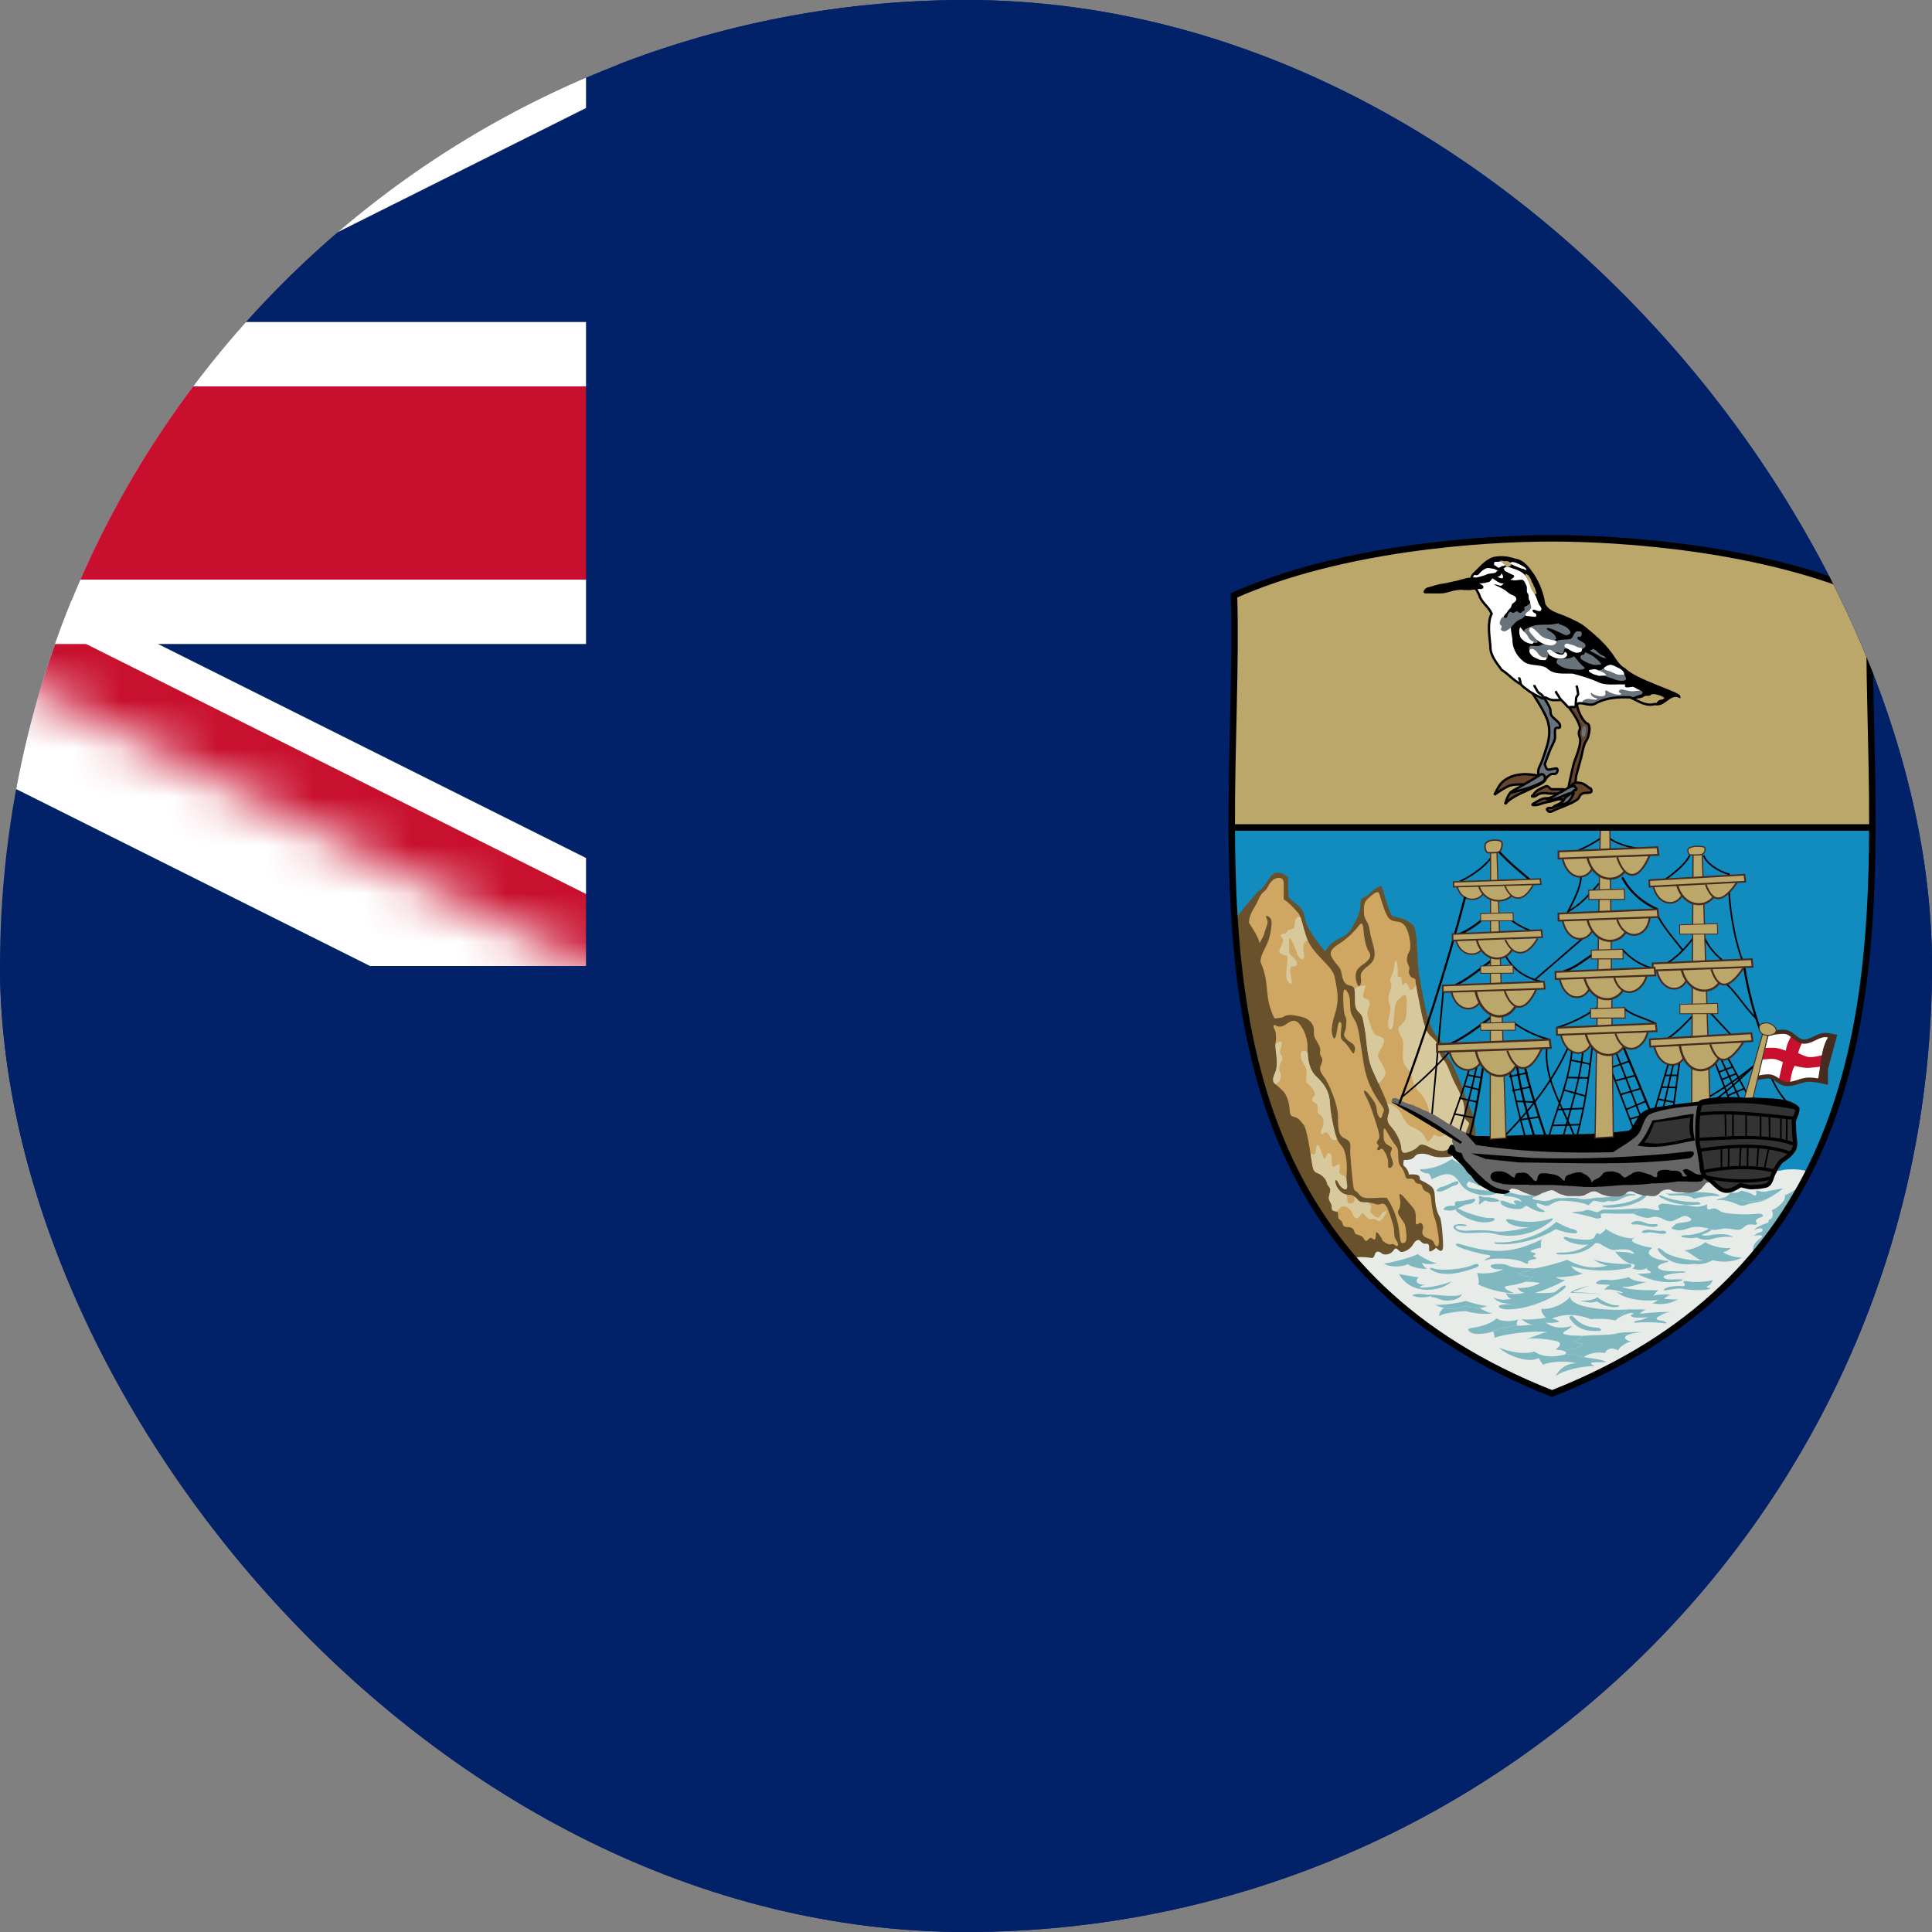 <svg width="40" height="40" viewBox="0 0 40 40" fill="none" xmlns="http://www.w3.org/2000/svg">
<rect x="0" y="0" width="40" height="40" fill="#808080" stroke="none"/>
<g clip-path="url(#clip0_1519_1200)">
<path d="M-27.867 0H52.133V40H-27.867V0Z" fill="#012169"/>
<path d="M-27.867 0L12.133 20ZM12.133 0L-27.867 20Z" fill="black"/>
<path d="M-27.867 0L12.133 20M12.133 0L-27.867 20" stroke="white" stroke-width="4"/>
<mask id="mask0_1519_1200" style="mask-type:luminance" maskUnits="userSpaceOnUse" x="-28" y="0" width="47" height="24">
<path d="M-27.867 0V10H18.8V20H12.133L-27.867 0ZM12.133 0H-7.867V23.333H-27.867V20L12.133 0Z" fill="white"/>
</mask>
<g mask="url(#mask0_1519_1200)">
<path d="M-27.867 0L12.133 20ZM12.133 0L-27.867 20Z" fill="black"/>
<path d="M-27.867 0L12.133 20M12.133 0L-27.867 20" stroke="#C8102E" stroke-width="2.667"/>
</g>
<path d="M-7.867 0V23.333ZM-27.867 10H18.8Z" fill="black"/>
<path d="M-7.867 0V23.333M-27.867 10H18.8" stroke="white" stroke-width="6.667"/>
<path d="M-7.867 0V23.333ZM-27.867 10H18.8Z" fill="black"/>
<path d="M-7.867 0V23.333M-27.867 10H18.8" stroke="#C8102E" stroke-width="4"/>
<path d="M-27.867 20H12.133V0H52.133V40H-27.867V20Z" fill="#012169"/>
<path d="M38.765 17.134C38.752 21.657 38.033 26.53 32.133 28.851C26.234 26.53 25.515 21.657 25.502 17.134L38.765 17.134Z" fill="#128BBF"/>
<path d="M32.133 28.852C34.808 27.799 36.465 26.082 37.426 24.251C37.275 24.2 36.973 24.195 36.85 24.239C36.705 24.23 31.147 23.82 30.494 23.583C29.926 23.376 27.76 23.759 26.748 24.117C27.692 26.065 29.326 27.747 32.133 28.852Z" fill="#E8ECE9"/>
<path d="M28.011 26.047C28.101 26.018 28.273 26.025 28.341 26.037C28.42 26.052 28.435 26.059 28.464 25.973C28.493 25.886 28.558 25.908 28.609 25.951C28.66 25.994 28.79 25.973 28.841 25.901C28.892 25.829 28.906 25.836 28.957 25.886C29.008 25.937 29.029 25.922 29.08 25.908C29.131 25.894 29.218 25.836 29.262 25.757C29.305 25.678 29.37 25.649 29.407 25.692C29.443 25.735 29.479 25.757 29.53 25.75C29.581 25.742 29.595 25.793 29.588 25.857C29.581 25.922 29.61 25.937 29.733 25.836C29.842 25.944 29.878 25.901 29.878 25.786C29.878 25.67 29.849 25.246 29.806 25.188C29.762 25.131 29.718 24.965 29.711 24.835C29.698 24.591 29.697 24.576 29.399 24.425C29.399 24.339 29.378 24.303 29.167 24.317C29.175 24.288 29.138 24.202 29.095 24.166C29.051 24.13 29.044 24.116 29.066 24.015C29.153 24.022 29.247 24.008 29.298 23.936C29.349 23.864 29.515 23.878 29.617 23.922C29.718 23.965 29.849 23.972 30.045 23.943C30.117 23.885 30.241 23.821 30.371 23.749C30.502 23.677 30.538 23.648 30.545 23.547C30.564 23.289 30.473 22.993 30.4 22.856C30.328 22.72 30.306 22.547 30.204 22.331C30.094 22.096 30.096 22.036 29.972 21.892C29.939 21.852 29.9 21.82 29.892 21.741C29.885 21.662 29.856 21.553 29.769 21.474C29.55 21.274 29.465 20.632 29.378 20.157C29.328 19.885 29.363 19.243 29.247 19.142C29.051 18.984 28.957 19.013 28.826 18.962C28.732 18.833 28.689 18.574 28.602 18.343C28.464 18.365 28.37 18.509 28.275 18.559C28.181 18.61 28.166 18.61 28.166 18.739C28.166 18.869 28.094 19.049 27.963 19.25C27.833 19.452 27.615 19.394 27.434 19.697C27.035 19.214 27.028 19.078 26.999 18.941C26.97 18.804 26.904 18.775 26.68 18.581C26.68 18.523 26.651 18.293 26.673 18.163C26.506 18.027 26.382 18.048 26.303 18.149C26.223 18.25 26.165 18.401 26.042 18.458C25.968 18.552 25.745 18.787 25.562 19.067C25.728 21.572 26.298 24.059 28.011 26.047Z" fill="#69522B"/>
<path d="M38.765 17.134C38.77 15.43 38.675 13.776 38.718 12.326C36.514 11.347 33.613 11.146 32.133 11.146C30.654 11.146 27.753 11.347 25.549 12.326C25.592 13.776 25.497 15.43 25.502 17.134L38.765 17.134Z" fill="#BCA76B"/>
<path d="M25.86 19.106C25.933 19.221 26.063 19.419 26.078 19.527C26.129 19.423 26.169 19.376 26.18 19.311C26.19 19.247 26.267 19.12 26.238 19.052C26.209 18.984 26.187 18.93 26.267 18.98C26.346 19.03 26.331 19.118 26.313 19.247C26.267 19.599 26.118 19.671 26.096 19.909C26.31 20.409 26.151 20.589 26.382 21.078C26.419 21.1 26.515 21.061 26.544 21.069C26.668 20.982 26.76 21.014 26.933 21.049C27.108 21.085 27.202 21.208 27.202 21.316C27.202 21.424 27.202 21.453 27.238 21.517C27.274 21.582 27.347 21.683 27.333 21.755C27.318 21.827 27.347 21.87 27.369 21.906C27.391 21.942 27.362 22.021 27.34 22.072C27.318 22.122 27.325 22.187 27.412 22.295C27.499 22.402 27.702 22.856 27.702 23.122C27.702 23.389 27.717 23.511 27.826 23.561C27.934 23.612 27.971 23.655 27.956 23.77C27.942 23.885 28.007 24.483 28.022 24.576C28.036 24.67 28.072 24.648 28.116 24.699C28.159 24.749 28.188 24.806 28.333 24.806C28.478 24.806 28.619 24.787 28.713 24.802C28.843 24.982 28.923 25.226 28.952 25.378C28.981 25.529 28.979 25.735 29.03 25.735C29.08 25.735 29.131 25.742 29.117 25.555C29.102 25.368 29.088 25.339 29.022 25.246C28.957 25.152 28.921 25.109 28.957 25.051C28.993 24.994 29 24.9 28.986 24.828C28.971 24.756 28.95 24.648 29.073 24.792C29.196 24.936 29.233 24.972 29.269 25.023C29.305 25.073 29.32 25.166 29.312 25.253C29.305 25.339 29.32 25.375 29.37 25.332C29.421 25.289 29.486 25.361 29.457 25.454C29.428 25.548 29.465 25.605 29.552 25.634C29.639 25.663 29.675 25.685 29.697 25.75C29.718 25.814 29.791 25.843 29.791 25.713C29.791 25.584 29.74 25.31 29.704 25.224C29.668 25.138 29.639 24.951 29.631 24.843C29.624 24.735 29.602 24.706 29.552 24.684C29.501 24.663 29.457 24.627 29.45 24.576C29.443 24.526 29.399 24.508 29.367 24.508C29.334 24.508 29.305 24.483 29.287 24.447C29.269 24.411 29.251 24.407 29.215 24.404C29.178 24.4 29.12 24.422 29.102 24.364C29.084 24.306 29.059 24.224 29.022 24.177C28.986 24.13 28.953 24.116 28.95 23.954C28.946 23.792 28.942 23.77 28.892 23.712C28.841 23.655 28.754 23.504 28.718 23.439C28.682 23.374 28.645 23.309 28.645 23.446C28.645 23.583 28.645 23.655 28.732 23.705C28.819 23.756 28.841 23.756 28.805 23.828C28.768 23.9 28.805 23.95 28.819 24C28.834 24.051 28.863 24.101 28.819 24.151C28.776 24.202 28.732 24.188 28.739 24.108C28.747 24.029 28.718 23.936 28.682 23.871C28.645 23.806 28.616 23.763 28.573 23.799C28.529 23.835 28.493 23.792 28.522 23.763C28.551 23.734 28.544 23.712 28.522 23.691C28.5 23.669 28.493 23.648 28.529 23.605C28.565 23.561 28.565 23.54 28.544 23.439C28.522 23.338 28.362 22.834 28.29 22.719C28.217 22.604 28.224 22.518 28.319 22.633C28.413 22.748 28.493 22.849 28.5 22.942C28.507 23.036 28.529 23.093 28.558 23.13C28.587 23.166 28.609 23.151 28.623 23.072C28.638 22.993 28.696 23.021 28.595 22.87C28.493 22.719 28.304 22.467 28.232 22.014C28.159 21.561 28.13 21.258 28.058 21.136C27.985 21.014 27.964 20.985 27.956 20.869C27.949 20.754 27.956 20.639 27.905 20.553C27.855 20.466 27.818 20.452 27.811 20.582C27.804 20.711 27.818 20.999 27.855 21.049C27.891 21.1 27.869 21.229 27.862 21.301C27.855 21.373 27.741 21.445 27.978 21.589C28.072 21.647 28.058 21.726 28.043 21.777C28.029 21.827 28.014 21.82 27.963 21.741C27.913 21.661 27.862 21.596 27.811 21.553C27.76 21.51 27.753 21.481 27.76 21.381C27.768 21.28 27.789 21.208 27.76 21.172C27.731 21.136 27.717 21.165 27.702 21.222C27.688 21.28 27.673 21.438 27.644 21.481C27.615 21.524 27.601 21.496 27.579 21.402C27.557 21.308 27.586 21.165 27.637 20.999C27.688 20.834 27.717 20.661 27.673 20.445C27.63 20.229 27.652 20.164 27.485 19.984C27.318 19.804 27.129 19.631 27.05 19.409C26.97 19.185 26.955 18.991 26.868 18.89C26.781 18.79 26.658 18.66 26.578 18.624V18.293C26.578 18.214 26.542 18.163 26.448 18.178C26.353 18.192 26.295 18.271 26.238 18.379C26.18 18.487 26.136 18.437 26.056 18.624C25.976 18.811 25.86 18.904 25.86 19.106Z" fill="#CFA763"/>
<path d="M26.382 21.215C26.44 21.251 26.496 21.275 26.583 21.232C26.67 21.189 26.774 21.064 26.89 21.186C27.006 21.309 27.071 21.51 27.071 21.669C27.071 21.827 27.071 22.122 27.253 22.288C27.434 22.453 27.528 22.626 27.535 22.842C27.543 23.058 27.622 23.389 27.644 23.475C27.666 23.561 27.717 23.662 27.775 23.72C27.833 23.777 27.876 23.943 27.884 24.116C27.891 24.288 27.862 24.411 27.884 24.497C27.905 24.584 27.884 24.656 27.818 24.612C27.753 24.569 27.739 24.548 27.702 24.476C27.666 24.404 27.622 24.418 27.659 24.526C27.695 24.634 27.804 24.735 27.898 24.735C27.993 24.735 28.022 24.749 28.08 24.807C28.137 24.864 28.145 24.893 28.246 24.893C28.348 24.893 28.362 24.893 28.457 24.922C28.551 24.951 28.551 24.936 28.602 24.922C28.652 24.907 28.703 24.951 28.739 25.044C28.776 25.138 28.863 25.397 28.863 25.469C28.863 25.541 28.863 25.613 28.913 25.685C28.964 25.757 28.95 25.829 28.892 25.786C28.834 25.742 28.834 25.757 28.79 25.764C28.747 25.771 28.718 25.75 28.66 25.714C28.602 25.678 28.638 25.685 28.58 25.598C28.522 25.512 28.486 25.483 28.486 25.548C28.486 25.613 28.478 25.692 28.435 25.656C28.391 25.62 28.369 25.62 28.333 25.656C28.297 25.692 28.282 25.721 28.239 25.649C28.195 25.577 28.145 25.577 28.101 25.562C28.058 25.548 28.058 25.548 28.036 25.483C28.014 25.418 27.949 25.404 27.891 25.404C27.833 25.404 27.804 25.375 27.797 25.332C27.789 25.289 27.753 25.26 27.724 25.239C27.695 25.217 27.71 25.167 27.702 25.116C27.695 25.066 27.652 25.087 27.622 25.073C27.593 25.059 27.572 25.066 27.572 24.994C27.572 24.922 27.543 24.9 27.521 24.85C27.499 24.799 27.521 24.749 27.535 24.692C27.55 24.634 27.543 24.598 27.499 24.548C27.456 24.497 27.492 24.447 27.376 24.346C27.26 24.245 27.202 24.332 27.166 24.094C27.129 23.857 27.057 23.367 26.992 23.288C26.926 23.209 26.883 23.151 26.818 23.13C26.752 23.108 26.709 23.122 26.702 22.986C26.694 22.849 26.651 22.676 26.564 22.59C26.477 22.503 26.44 22.475 26.397 22.439C26.353 22.403 26.339 22.338 26.397 22.216C26.455 22.093 26.433 21.928 26.426 21.848C26.419 21.769 26.397 21.669 26.411 21.582C26.426 21.496 26.419 21.388 26.397 21.33C26.375 21.273 26.346 21.258 26.382 21.215Z" fill="#CFA763"/>
<path d="M28.587 25.152C28.544 25.239 28.493 25.21 28.449 25.167C28.406 25.123 28.355 25.123 28.377 25.044C28.399 24.965 28.391 24.951 28.333 24.907C28.327 24.902 28.32 24.898 28.313 24.893C28.295 24.893 28.274 24.893 28.246 24.893C28.145 24.893 28.137 24.864 28.08 24.807C28.068 24.795 28.056 24.785 28.044 24.774C28.043 24.788 28.043 24.807 28.043 24.828C28.043 24.907 28.043 24.893 27.964 24.915C27.884 24.936 27.898 24.835 27.884 24.771C27.881 24.757 27.877 24.744 27.871 24.732C27.784 24.715 27.692 24.624 27.659 24.526C27.623 24.418 27.666 24.404 27.702 24.476C27.739 24.548 27.753 24.569 27.818 24.612C27.884 24.656 27.905 24.584 27.884 24.497C27.877 24.47 27.875 24.437 27.876 24.402C27.86 24.374 27.839 24.351 27.811 24.339C27.695 24.288 27.731 24.274 27.739 24.18C27.746 24.087 27.724 24.087 27.652 24.137C27.579 24.188 27.572 24.13 27.572 23.986C27.572 23.842 27.477 23.842 27.456 23.943C27.434 24.044 27.398 23.979 27.354 23.835C27.311 23.691 27.253 23.655 27.246 23.792C27.239 23.908 27.207 23.935 27.131 23.871C27.145 23.955 27.156 24.033 27.166 24.094C27.202 24.332 27.26 24.245 27.376 24.346C27.492 24.447 27.456 24.497 27.5 24.548C27.543 24.598 27.55 24.634 27.535 24.692C27.521 24.749 27.5 24.799 27.521 24.85C27.543 24.9 27.572 24.922 27.572 24.994C27.572 25.066 27.593 25.059 27.623 25.073C27.641 25.082 27.664 25.077 27.681 25.084C27.7 25.06 27.717 25.03 27.739 25.008C27.826 24.922 27.956 25.015 28 25.123C28.043 25.231 28.094 25.26 28.159 25.174C28.224 25.087 28.203 25.102 28.275 25.181C28.348 25.26 28.377 25.246 28.377 25.246C28.377 25.246 28.449 25.217 28.5 25.26C28.551 25.303 28.58 25.296 28.674 25.159C28.768 25.023 28.631 25.066 28.587 25.152Z" fill="#D7C99C"/>
<path d="M28.652 26.16C28.826 26.145 29.298 26.009 29.349 25.965C29.465 26.044 29.668 26.152 29.755 26.152C29.588 26.189 29.479 26.167 29.436 26.138C29.457 26.189 29.515 26.268 29.552 26.275C29.392 26.268 29.211 26.232 29.153 26.174C29.015 26.232 28.783 26.246 28.652 26.16ZM28.964 26.376C29.026 26.394 29.334 26.444 29.374 26.444C29.272 26.53 29.359 26.613 29.53 26.599C29.446 26.61 29.355 26.641 29.417 26.653C29.566 26.681 29.968 26.573 30.048 26.53C29.91 26.707 29.24 26.869 28.964 26.376ZM29.24 26.815C29.323 26.771 29.53 26.786 29.628 26.833C29.519 26.872 29.305 26.872 29.24 26.815Z" fill="#7FB8C1"/>
<path d="M29.552 26.808C29.7 26.782 30.121 26.883 30.27 26.793C30.219 26.926 29.954 26.944 29.863 26.916C29.773 26.887 29.686 26.851 29.624 26.854C29.657 26.836 29.602 26.833 29.552 26.808ZM29.704 27.013C29.817 27.03 30.219 26.98 30.342 26.933C30.473 26.977 30.73 27.045 30.788 27.038C30.665 27.113 30.429 27.07 30.353 27.038C30.135 27.11 29.958 27.131 29.704 27.013Z" fill="#7FB8C1"/>
<path d="M29.896 27.08C30.057 27.116 30.195 27.09 30.353 27.038C30.402 27.059 30.519 27.084 30.628 27.079C30.701 27.12 30.799 27.178 30.893 27.185C30.795 27.225 30.436 27.185 30.364 27.146C30.183 27.149 29.87 27.189 29.795 27.25C29.791 27.2 29.824 27.13 29.896 27.08V27.08ZM29.704 26.268C29.829 26.309 30.284 26.289 30.516 26.181C30.608 26.139 30.664 26.21 30.559 26.246C30.183 26.376 29.885 26.426 29.668 26.311C29.582 26.266 29.573 26.224 29.704 26.268ZM31.93 25.656C31.372 25.915 31.002 25.994 30.226 25.757C30.154 25.735 30.103 25.757 30.183 25.807C30.262 25.857 30.69 25.973 30.792 25.98C30.893 25.987 30.857 26.034 30.795 26.052C30.734 26.07 30.715 26.113 30.799 26.081C30.882 26.048 31.348 26.036 31.539 26.134C31.622 26.178 31.644 26.171 31.636 26.138C31.629 26.106 31.673 26.084 31.734 26.077C31.796 26.07 31.832 26.048 31.785 26.03C31.738 26.012 31.731 26.001 31.767 25.983C31.803 25.965 31.807 25.947 31.753 25.936C31.698 25.926 31.662 25.911 31.713 25.886C31.763 25.861 31.84 25.843 31.898 25.836C31.912 25.796 31.887 25.692 31.93 25.656Z" fill="#7FB8C1"/>
<path d="M31.002 25.721C31.321 25.743 31.909 25.598 32.221 25.296C32.329 25.361 32.481 25.433 32.561 25.447C32.641 25.462 32.714 25.534 32.59 25.534C32.467 25.534 32.293 25.483 32.213 25.447C31.8 25.699 31.316 25.782 31.009 25.757C30.922 25.75 30.901 25.713 31.002 25.721ZM30.498 24.821C30.455 24.828 30.27 24.871 30.219 24.868C30.168 24.864 30.117 24.878 30.121 24.915C30.125 24.951 30.139 24.972 30.063 24.965C29.987 24.958 29.921 24.986 29.903 25.008C29.885 25.03 29.87 25.051 29.947 25.058C30.023 25.066 30.063 25.073 30.15 25.033C30.237 24.994 30.32 24.933 30.415 24.929C30.509 24.925 30.603 24.803 30.498 24.821Z" fill="#7FB8C1"/>
<path d="M30.237 25.044C30.316 25.095 30.708 25.228 30.85 25.217C30.991 25.206 30.965 25.273 30.857 25.296C30.636 25.343 30.366 25.247 30.183 25.102C30.092 25.03 30.175 25.005 30.237 25.044Z" fill="#7FB8C1"/>
<path d="M32.093 25.235C31.794 25.33 31.488 25.296 31.365 25.264C31.241 25.231 31.129 25.224 31.212 25.303C31.296 25.382 31.564 25.436 31.716 25.397C31.176 25.519 31.035 25.508 30.901 25.487C30.766 25.465 30.514 25.47 30.407 25.479C30.328 25.487 30.219 25.476 30.172 25.447C30.125 25.418 30.11 25.364 30.251 25.379C30.393 25.393 30.411 25.364 30.288 25.346C30.164 25.328 29.994 25.379 30.161 25.483C30.328 25.587 30.694 25.476 30.926 25.541C31.158 25.605 31.651 25.652 32.119 25.278C32.143 25.259 32.184 25.206 32.093 25.235ZM31.394 24.936C31.332 24.94 31.223 24.9 31.165 24.875C31.107 24.85 31.024 24.846 31.086 24.929C31.147 25.012 31.415 25.058 31.51 25.019C31.604 24.979 31.564 24.936 31.658 24.994C31.753 25.051 31.85 25.091 31.919 25.091C31.988 25.091 32.014 25.091 31.938 25.048C31.861 25.004 31.825 24.994 31.818 24.958C31.811 24.922 31.8 24.9 31.869 24.922C31.938 24.943 32.017 24.983 32.072 24.954C32.126 24.925 32.227 24.86 32.318 24.86L32.34 24.806C32.209 24.796 32.126 24.835 32.09 24.85C32.054 24.864 31.988 24.871 31.919 24.86C31.85 24.85 31.76 24.842 31.738 24.824C31.716 24.806 31.716 24.792 31.774 24.781C31.832 24.77 31.85 24.731 31.771 24.745C31.691 24.76 31.477 24.752 31.365 24.716C31.252 24.681 31.205 24.677 31.158 24.695C31.111 24.713 31.118 24.763 31.187 24.767C31.256 24.77 31.412 24.785 31.466 24.835C31.521 24.886 31.513 24.889 31.452 24.864C31.39 24.839 31.277 24.853 31.394 24.936ZM34.019 24.742C33.801 24.9 33.54 24.936 33.228 24.958C33.138 24.964 33.166 24.989 33.243 24.997C33.569 25.03 33.947 24.911 34.07 24.781C34.105 24.744 34.101 24.682 34.019 24.742ZM32.536 25.109C32.63 25.113 32.956 25.195 33.062 25.231C33.141 25.224 33.163 25.206 33.149 25.177C33.134 25.148 33.123 25.116 33.268 25.123C33.413 25.131 33.747 25.127 33.809 25.127C33.859 25.105 33.972 25.019 34.022 25.015C33.892 25.022 33.348 25.051 33.279 25.044C33.21 25.037 33.174 25.044 33.131 25.069C33.087 25.094 33.062 25.105 33.007 25.084C32.953 25.062 32.855 25.033 32.801 25.066C32.746 25.098 32.634 25.069 32.536 25.109V25.109Z" fill="#7FB8C1"/>
<path d="M33.809 25.127C33.859 25.105 33.972 25.019 34.022 25.015C34.117 25.008 34.225 25.048 34.276 25.055C34.327 25.062 34.382 25.051 34.345 25.012C34.309 24.972 34.342 24.904 34.49 24.922C34.639 24.94 34.715 24.965 34.86 24.951C35.005 24.936 35.071 25.044 35.346 24.936C35.324 25.044 35.375 25.051 35.426 25.03C35.477 25.008 35.535 25.015 35.622 25.08C35.709 25.145 36.238 25.152 36.361 25.131C36.484 25.109 36.55 25.174 36.456 25.203C36.361 25.231 36.34 25.274 36.361 25.303C36.383 25.332 36.405 25.368 36.289 25.354C36.173 25.339 36.151 25.375 36.093 25.418C36.035 25.462 36.02 25.476 35.861 25.447C35.702 25.418 35.672 25.44 35.585 25.454C35.498 25.469 35.477 25.469 35.389 25.44C35.303 25.411 35.114 25.382 34.998 25.418C34.882 25.454 34.795 25.49 34.693 25.462C34.592 25.433 34.584 25.447 34.65 25.382C34.715 25.317 34.73 25.325 34.853 25.31C34.976 25.296 35.071 25.26 34.983 25.21C34.896 25.159 34.867 25.166 34.751 25.224C34.635 25.282 34.577 25.317 34.447 25.246C34.316 25.174 34.251 25.188 34.164 25.21C34.077 25.231 33.932 25.181 33.809 25.127ZM34.244 25.343C34.078 25.366 34.033 25.26 33.859 25.282C33.801 25.289 33.703 25.361 33.838 25.35C33.972 25.339 34.117 25.411 34.247 25.4C34.378 25.39 34.32 25.332 34.244 25.343ZM34.051 25.469C34.139 25.437 34.32 25.497 34.396 25.483C34.472 25.469 34.545 25.515 34.465 25.541C34.385 25.566 34.193 25.494 34.106 25.519C34.019 25.544 33.932 25.512 34.051 25.469ZM32.318 25.933C32.438 25.937 32.869 25.919 33.04 25.559C33.053 25.531 33.065 25.519 33.12 25.555C33.174 25.591 33.374 25.71 33.747 25.742C33.852 25.752 33.965 25.803 33.754 25.789C33.544 25.775 33.21 25.717 33.098 25.649C32.909 25.944 32.571 25.979 32.318 25.973C32.166 25.969 32.202 25.929 32.318 25.933Z" fill="#7FB8C1"/>
<path d="M33.25 25.444C33.192 25.523 32.993 25.66 32.902 25.667C32.812 25.674 32.539 25.649 32.471 25.623C32.402 25.598 32.318 25.605 32.416 25.674C32.514 25.742 32.757 25.789 32.855 25.767C32.953 25.746 33.065 25.713 33.142 25.76C33.218 25.807 33.359 25.897 33.442 25.879C33.526 25.861 33.696 25.861 33.751 25.886C33.805 25.911 33.899 25.987 33.758 25.944C33.617 25.901 33.5 25.936 33.435 25.908C33.508 26.009 33.672 26.171 33.812 26.171C33.845 26.171 33.867 26.228 33.798 26.261C33.867 26.293 34.026 26.318 34.109 26.242C34.088 26.271 34.099 26.289 34.135 26.307C34.171 26.325 34.215 26.351 34.15 26.358C34.084 26.365 33.936 26.383 33.892 26.365C34.033 26.455 34.4 26.599 34.773 26.527C34.844 26.513 34.882 26.484 34.766 26.487C34.526 26.494 34.512 26.491 34.469 26.466C34.425 26.44 34.432 26.419 34.501 26.397C34.57 26.376 34.744 26.351 34.817 26.351C34.889 26.351 34.962 26.322 34.813 26.322C34.664 26.322 34.483 26.322 34.411 26.297C34.338 26.271 34.284 26.239 34.36 26.189C34.436 26.138 34.516 26.152 34.552 26.106C34.313 26.102 34.019 25.976 34.182 25.861C34.22 25.834 34.208 25.832 34.146 25.825C34.084 25.818 33.903 25.767 33.827 25.724C33.751 25.681 33.801 25.645 33.863 25.634C33.722 25.66 33.439 25.584 33.25 25.444ZM35.379 25.436C35.248 25.534 35.002 25.573 34.897 25.573C34.791 25.573 34.777 25.609 34.86 25.62C34.944 25.631 35.034 25.642 35.071 25.631C35.107 25.62 35.129 25.616 35.183 25.642C35.237 25.667 35.353 25.681 35.455 25.649C35.556 25.616 35.723 25.602 35.792 25.605C35.861 25.609 35.937 25.613 35.799 25.573C35.662 25.534 35.437 25.562 35.382 25.577C35.328 25.591 35.179 25.58 35.259 25.555C35.339 25.53 35.408 25.49 35.448 25.458C35.419 25.451 35.401 25.444 35.379 25.436ZM35.31 25.717C35.197 25.8 35.034 25.879 34.867 25.886C35.02 25.94 35.147 26.095 35.245 26.088C35.197 26.116 35.139 26.16 35.078 26.167C35.172 26.192 35.331 26.163 35.462 26.091C35.68 26.152 35.962 26.113 36.057 26.034C35.915 26.034 35.745 25.983 35.669 25.919C35.738 25.919 35.803 25.875 35.836 25.836C35.672 25.864 35.393 25.785 35.31 25.717Z" fill="#7FB8C1"/>
<path d="M35.078 26.167C35.139 26.16 35.197 26.116 35.244 26.088C35.125 26.127 34.603 26.044 34.447 25.908C34.291 25.771 34.291 25.875 34.4 25.973C34.508 26.07 34.7 26.217 35.078 26.167ZM35.462 26.498C35.397 26.534 35.085 26.555 34.983 26.534C34.882 26.512 34.838 26.523 34.864 26.563C34.889 26.602 34.9 26.638 34.817 26.628C34.733 26.617 34.584 26.635 34.523 26.656C34.461 26.678 34.385 26.732 34.516 26.71C34.646 26.689 34.766 26.663 34.864 26.689C34.962 26.714 35.31 26.721 35.379 26.692C35.447 26.663 35.4 26.663 35.368 26.663C35.335 26.663 35.321 26.642 35.368 26.62C35.415 26.599 35.451 26.538 35.462 26.498ZM32.445 26.081C32.315 26.138 31.88 26.253 31.763 26.261C31.618 26.325 31.503 26.361 31.43 26.361C31.481 26.405 31.676 26.448 31.756 26.426C31.713 26.469 31.611 26.52 31.575 26.541C31.691 26.527 31.829 26.555 31.887 26.563C31.734 26.649 31.524 26.678 31.415 26.663C31.452 26.714 31.503 26.764 31.568 26.764C31.43 26.8 31.263 26.8 31.176 26.771C31.212 26.843 31.249 26.887 31.299 26.894C31.183 26.908 31.038 26.93 30.915 26.858C31.009 26.98 31.22 27.023 31.532 26.988C31.843 26.952 32.104 26.815 32.177 26.757C32.046 26.771 31.872 26.779 31.785 26.764C31.959 26.721 32.336 26.563 32.402 26.498C32.329 26.498 32.257 26.476 32.206 26.44C32.307 26.455 32.663 26.412 32.772 26.369C32.641 26.34 32.561 26.261 32.525 26.21C32.982 26.354 33.49 26.307 33.736 26.246C33.794 26.232 33.801 26.159 33.685 26.167C33.482 26.181 33.091 26.124 32.989 26.073C33.083 26.145 33.199 26.189 33.279 26.203C33.091 26.253 32.83 26.289 32.445 26.081Z" fill="#7FB8C1"/>
<path d="M31.575 26.541C31.611 26.52 31.713 26.469 31.756 26.426C31.676 26.448 31.481 26.405 31.43 26.361C31.503 26.361 31.618 26.325 31.763 26.261C31.503 26.253 31.321 26.253 31.227 26.203C31.132 26.152 30.959 26.167 30.893 26.181C30.828 26.196 30.85 26.304 31.125 26.275C31.009 26.354 30.697 26.383 30.581 26.354C30.61 26.448 30.632 26.541 30.603 26.591C30.755 26.678 31.154 26.786 31.35 26.771C31.176 26.707 31.082 26.635 31.227 26.62C31.372 26.606 31.452 26.577 31.575 26.541ZM31.125 27.009C31.472 26.98 31.937 26.974 32.307 26.663C32.402 26.584 32.465 26.611 32.373 26.692C32.177 26.865 31.691 27.102 31.227 27.11C31.038 27.113 30.951 27.023 31.125 27.009ZM33.725 26.44C33.638 26.473 33.395 26.512 33.323 26.502C33.25 26.491 33.145 26.487 33.087 26.523C33.029 26.559 33.025 26.581 33.105 26.588C33.185 26.595 33.286 26.602 33.337 26.599C33.272 26.635 33.228 26.685 33.214 26.707C33.33 26.678 33.544 26.728 33.605 26.764C33.558 26.779 33.504 26.761 33.464 26.739C33.66 26.944 34.24 26.944 34.334 26.908C34.291 26.941 34.251 26.973 34.207 26.984C34.371 27.013 34.559 27.009 34.744 26.901C34.682 26.912 34.498 26.894 34.45 26.89C34.49 26.852 34.539 26.823 34.592 26.808C34.519 26.793 34.291 26.8 34.236 26.829C34.258 26.786 34.298 26.732 34.342 26.714C34.055 26.714 33.707 26.71 33.58 26.642C33.783 26.663 34.008 26.545 34.102 26.545C33.943 26.541 33.769 26.505 33.725 26.44ZM32.996 26.599C32.855 26.628 32.641 26.685 32.583 26.718C32.525 26.75 32.463 26.768 32.59 26.768C32.717 26.768 33.062 26.782 33.138 26.793C32.946 26.764 32.685 26.757 32.634 26.757C32.583 26.757 32.525 26.753 32.619 26.725C32.714 26.696 32.837 26.631 32.996 26.599ZM32.71 26.933C32.761 26.933 32.982 26.933 33.069 26.858C33.16 26.926 33.334 27.023 33.446 27.023C33.558 27.023 33.547 27.052 33.449 27.063C33.352 27.074 33.16 27.016 33.062 26.944C32.931 26.991 32.822 26.952 32.71 26.933ZM31.031 27.901C31.256 27.988 31.553 28.053 31.771 27.981C31.894 28.089 32.148 28.096 32.285 28.067C32.423 28.038 32.547 28.024 32.699 28.074C32.851 28.125 33.163 28.128 33.25 28.2C33.17 28.204 33 28.2 32.96 28.211C32.92 28.222 32.942 28.247 33.014 28.287C32.768 28.272 32.344 28.377 32.213 28.488C32.26 28.377 32.405 28.225 32.634 28.225C32.503 28.179 32.086 28.175 31.952 28.258C31.912 28.214 31.865 28.143 31.861 28.114C31.64 28.24 31.205 28.06 31.031 27.901ZM30.454 27.498C30.722 27.461 30.904 27.376 30.984 27.297C31.031 27.34 31.227 27.383 31.441 27.319C31.397 27.351 31.394 27.412 31.412 27.445C31.27 27.448 31.002 27.517 30.911 27.563C30.821 27.61 30.556 27.642 30.469 27.595C30.382 27.549 30.378 27.509 30.454 27.498Z" fill="#7FB8C1"/>
<path d="M31.412 27.445C31.27 27.448 31.002 27.517 30.912 27.563C30.93 27.599 30.941 27.657 30.944 27.696C31.205 27.603 31.803 27.545 32.032 27.581C31.923 27.589 31.716 27.7 31.601 27.714C31.883 27.693 32.159 27.75 32.231 27.768C32.304 27.786 32.318 27.84 32.264 27.891C32.209 27.941 32.184 27.948 32.3 27.952C32.416 27.956 32.656 27.941 32.764 27.837C32.721 27.79 32.608 27.808 32.576 27.776C32.652 27.75 32.739 27.696 32.772 27.657C32.576 27.653 32.503 27.649 32.438 27.635C32.373 27.621 32.325 27.603 32.405 27.56C32.485 27.517 32.521 27.48 32.547 27.452C32.405 27.491 32.184 27.524 31.999 27.38C32.068 27.398 32.231 27.387 32.289 27.362C32.228 27.329 32.177 27.304 32.126 27.304C32.275 27.232 32.569 27.167 32.931 27.311C33.112 27.297 33.308 27.304 33.446 27.34C33.504 27.282 33.627 27.146 33.693 27.11C33.265 27.146 32.496 27.067 32.511 26.843C32.373 27.023 32.054 27.124 31.916 27.095C31.901 27.16 31.959 27.239 32.01 27.282C31.865 27.311 31.618 27.333 31.503 27.311C31.568 27.376 31.691 27.434 31.763 27.427C31.611 27.427 31.532 27.455 31.412 27.445Z" fill="#7FB8C1"/>
<path d="M32.3 27.952C32.416 27.956 32.656 27.941 32.764 27.837C32.721 27.79 32.608 27.808 32.576 27.776C32.652 27.75 32.739 27.696 32.772 27.657C33.076 27.632 33.348 27.646 33.479 27.607C33.609 27.567 33.943 27.589 34.008 27.571C33.718 27.617 33.66 27.642 33.645 27.689C33.631 27.736 33.74 27.776 33.809 27.776C33.678 27.768 33.515 27.905 33.5 27.959C33.327 27.858 33.243 27.977 33.225 28.017C33.152 27.988 32.913 27.995 32.79 28.099C32.63 28.053 32.525 28.027 32.365 28.053C32.463 28.031 32.445 27.966 32.3 27.952V27.952ZM33.693 27.11C33.791 27.106 34.004 27.117 34.081 27.106C34.03 27.131 33.965 27.178 33.95 27.2C34.197 27.171 34.534 27.153 34.632 27.167C34.512 27.149 34.389 27.225 34.327 27.265C34.266 27.304 34.302 27.329 34.385 27.34C34.469 27.351 34.581 27.416 34.429 27.394C34.276 27.372 33.976 27.372 33.903 27.383C33.83 27.394 33.791 27.358 33.896 27.344C34.001 27.329 34.073 27.293 34.124 27.265C34.037 27.286 33.87 27.286 33.82 27.272C33.769 27.257 33.736 27.229 33.794 27.214C33.852 27.2 33.812 27.178 33.751 27.185C33.689 27.192 33.533 27.257 33.446 27.34C33.54 27.243 33.624 27.157 33.693 27.11ZM32.587 27.272C32.706 27.405 32.848 27.48 33.072 27.488C33.12 27.489 33.208 27.552 33.094 27.556C32.79 27.567 32.638 27.495 32.503 27.3C32.476 27.261 32.527 27.205 32.587 27.272ZM36.452 25.634C36.361 25.695 36.242 25.804 36.321 25.954C36.331 25.95 36.34 25.944 36.349 25.938C36.696 25.521 37.003 25.073 37.267 24.599C37.27 24.583 37.273 24.568 37.275 24.555C37.174 24.641 37.014 24.727 36.949 24.749C36.992 24.864 36.789 25.015 36.681 25.058C36.724 25.131 36.709 25.238 36.615 25.26C36.637 25.325 36.564 25.325 36.477 25.361C36.39 25.397 36.347 25.425 36.318 25.469C36.365 25.444 36.43 25.422 36.466 25.433C36.503 25.444 36.51 25.497 36.445 25.512C36.379 25.526 36.336 25.562 36.314 25.591C36.408 25.555 36.543 25.573 36.452 25.634ZM30.059 23.993C30.168 24.069 30.36 24.195 30.61 24.177C30.734 24.274 30.926 24.357 31.013 24.375C30.846 24.443 30.665 24.501 30.618 24.555C30.541 24.483 30.444 24.494 30.418 24.457C30.346 24.515 30.357 24.551 30.404 24.58C30.451 24.609 30.817 24.67 30.908 24.645C30.999 24.62 31.023 24.694 30.948 24.72C30.752 24.788 30.371 24.724 30.241 24.515C30.11 24.306 29.998 24.227 29.642 24.418C29.602 24.317 29.602 24.292 29.534 24.292C29.465 24.292 29.338 24.202 29.436 24.206C29.534 24.209 29.824 24.166 30.059 23.993V23.993Z" fill="#7FB8C1"/>
<path d="M30.146 24.457C30.086 24.472 29.914 24.565 29.853 24.573C29.791 24.58 29.682 24.666 29.795 24.67C29.907 24.674 30.052 24.551 30.132 24.54C30.212 24.529 30.219 24.439 30.146 24.457ZM30.621 24.796C30.632 24.832 30.632 24.871 30.621 24.896C30.61 24.922 30.61 24.954 30.657 24.918C30.705 24.882 30.734 24.839 30.781 24.864C30.828 24.889 30.948 24.886 31.002 24.878C31.056 24.871 31.074 24.86 30.995 24.828C30.915 24.796 30.835 24.785 30.792 24.788C30.748 24.792 30.694 24.781 30.657 24.767C30.621 24.752 30.61 24.76 30.621 24.796ZM32.34 24.806L32.318 24.86C32.452 24.857 32.779 24.889 32.884 24.954C32.985 24.875 32.967 24.85 33.04 24.864C33.112 24.878 33.203 24.904 33.243 24.882C33.283 24.86 33.312 24.864 33.355 24.871C33.399 24.878 33.493 24.86 33.547 24.828C33.602 24.796 33.714 24.752 33.779 24.752C33.845 24.752 33.924 24.738 33.805 24.72C33.685 24.702 33.504 24.738 33.442 24.76C33.381 24.781 33.196 24.796 33.087 24.796C32.978 24.796 32.83 24.85 32.706 24.817C32.583 24.785 32.413 24.806 32.34 24.806ZM34.403 24.756C34.563 24.831 34.886 24.896 35.136 24.886C35.179 24.884 35.267 24.93 35.157 24.94C34.875 24.965 34.621 24.925 34.385 24.796C34.32 24.76 34.342 24.727 34.403 24.756ZM34.567 24.752C34.813 24.745 34.998 24.749 35.074 24.821C35.215 24.778 35.469 24.752 35.527 24.763C35.585 24.774 35.651 24.749 35.516 24.716C35.382 24.684 35.071 24.674 34.972 24.692C34.874 24.709 34.57 24.72 34.468 24.709C34.512 24.716 34.541 24.724 34.567 24.752ZM35.524 24.85C35.64 24.788 35.973 24.846 36.075 24.803C36.002 24.889 36.307 24.896 36.572 24.828C36.47 24.893 36.253 24.904 36.158 24.943C36.064 24.983 36.013 24.954 35.941 24.922C35.868 24.889 35.683 24.824 35.524 24.85Z" fill="#7FB8C1"/>
<path d="M36.572 24.828C36.307 24.896 36.002 24.889 36.075 24.803C35.973 24.846 35.64 24.788 35.524 24.85C35.643 24.778 35.734 24.835 35.821 24.688C35.875 24.699 36.002 24.706 36.046 24.648C36.122 24.666 36.256 24.699 36.296 24.738C36.336 24.778 36.398 24.727 36.347 24.666C36.466 24.623 36.39 24.718 36.669 24.648C36.727 24.634 36.869 24.609 36.916 24.605C36.822 24.681 36.709 24.763 36.572 24.828Z" fill="#7FB8C1"/>
<path d="M38.765 17.134C38.752 21.657 38.033 26.53 32.133 28.851C26.234 26.53 25.515 21.657 25.502 17.134L38.765 17.134Z" stroke="black" stroke-width="0.133"/>
<path d="M28.13 19.169C28.032 19.294 27.927 19.399 27.792 19.495C27.657 19.591 27.482 19.668 27.579 19.831C27.676 19.994 27.753 20.013 27.772 20.138C27.792 20.262 27.821 20.368 27.918 20.397C28.014 20.426 28.053 20.407 28.053 20.608C28.053 20.81 28.053 20.886 28.14 20.963C28.227 21.04 28.217 21.117 28.256 21.299C28.294 21.481 28.294 21.875 28.411 22.144C28.527 22.412 28.788 22.921 28.759 23.026C28.73 23.132 28.691 23.209 28.807 23.333C28.923 23.458 29 23.64 29.01 23.746C29.02 23.852 29.039 23.89 29.155 23.852C29.271 23.813 29.329 23.775 29.368 23.727C29.407 23.679 29.484 23.689 29.59 23.746C29.697 23.804 29.861 23.861 29.958 23.804C30.055 23.746 30.103 23.66 30.19 23.66C30.325 23.564 30.373 23.362 30.402 23.305C30.431 23.247 30.412 23.247 30.354 23.19C30.296 23.132 30.325 23.036 30.315 22.94C30.306 22.844 30.267 22.7 30.151 22.489C30.035 22.278 29.967 22.019 29.89 21.952C29.813 21.884 29.774 21.721 29.764 21.645C29.755 21.568 29.668 21.5 29.61 21.443C29.552 21.386 29.494 21.299 29.426 20.963C29.358 20.627 29.31 20.387 29.31 20.33C29.31 20.272 29.3 20.262 29.242 20.243C29.184 20.224 29.155 20.128 29.175 20.08C29.194 20.032 29.155 19.984 29.136 19.927C29.117 19.869 29.136 19.764 29.175 19.706C29.213 19.648 29.204 19.485 29.165 19.351C29.126 19.217 29.087 19.101 28.933 19.082C28.778 19.063 28.749 19.025 28.691 18.9C28.633 18.775 28.575 18.555 28.556 18.506C28.536 18.458 28.507 18.449 28.391 18.545C28.275 18.641 28.237 18.672 28.237 18.852C28.237 18.967 28.256 19.005 28.294 19.073C28.333 19.14 28.343 19.159 28.372 19.341C28.401 19.524 28.565 19.812 28.352 19.975C28.14 20.138 28.169 20.176 28.179 20.291C28.188 20.407 28.121 20.483 28.082 20.32C28.043 20.157 28.082 20.061 28.198 19.984C28.314 19.907 28.42 19.812 28.343 19.706C28.265 19.601 28.237 19.351 28.227 19.236C28.217 19.121 28.198 19.082 28.13 19.168V19.169Z" fill="#CFA763"/>
<path d="M26.407 21.615C26.402 21.694 26.42 21.779 26.426 21.848C26.433 21.927 26.455 22.093 26.397 22.216C26.339 22.338 26.353 22.402 26.397 22.439C26.399 22.441 26.402 22.442 26.404 22.444C26.522 22.405 26.538 22.274 26.506 22.211C26.472 22.144 26.482 22.062 26.52 21.995C26.559 21.927 26.559 21.889 26.525 21.841C26.491 21.793 26.491 21.793 26.53 21.659C26.564 21.541 26.478 21.541 26.407 21.615ZM27.644 23.475C27.622 23.389 27.543 23.058 27.535 22.842C27.528 22.626 27.434 22.453 27.253 22.288C27.111 22.158 27.08 21.951 27.074 21.79C26.967 21.726 26.922 21.755 26.931 21.875C26.941 22.004 27.071 22.067 27.052 22.254C27.033 22.441 27.033 22.393 27.125 22.484C27.216 22.575 27.25 22.662 27.202 22.7C27.154 22.738 27.149 22.806 27.216 22.83C27.284 22.854 27.289 22.926 27.279 22.993C27.27 23.06 27.333 23.074 27.371 23.122C27.41 23.17 27.415 23.285 27.376 23.353C27.337 23.42 27.333 23.525 27.4 23.468C27.468 23.41 27.497 23.463 27.55 23.554C27.596 23.633 27.634 23.608 27.684 23.584C27.668 23.549 27.654 23.513 27.644 23.475ZM27.079 19.478C27.007 19.483 26.958 19.546 26.999 19.764C27.024 19.898 26.922 19.869 26.883 19.802C26.844 19.735 26.815 19.591 26.738 19.466C26.66 19.341 26.699 19.552 26.69 19.668C26.68 19.783 26.757 19.783 26.825 19.879C26.892 19.975 26.834 20.013 26.757 20.013C26.68 20.013 26.719 20.167 26.738 20.272C26.757 20.378 26.719 20.397 26.66 20.311C26.603 20.224 26.641 20.09 26.651 19.927C26.66 19.764 26.67 19.802 26.564 19.764C26.457 19.725 26.477 19.706 26.515 19.61C26.554 19.514 26.593 19.466 26.544 19.418C26.496 19.37 26.506 19.341 26.583 19.332C26.66 19.322 26.632 19.265 26.699 19.245C26.767 19.226 26.796 19.255 26.805 19.13C26.814 19.026 26.849 18.962 26.927 18.994C26.975 19.154 27.037 19.404 27.079 19.478ZM28.846 21.203C28.875 20.992 28.855 20.781 28.942 20.704C29.029 20.627 29.136 20.474 29.126 20.8C29.117 21.126 29.107 21.107 29.039 21.184C28.971 21.261 28.913 21.28 28.981 21.405C29.049 21.529 29.059 21.539 29.049 21.731C29.039 21.923 29.039 22 29.117 22.096C29.194 22.191 29.213 22.201 29.233 22.307C29.252 22.412 29.32 22.556 29.407 22.633C29.494 22.71 29.59 22.93 29.6 23.084C29.61 23.238 29.745 23.276 29.871 23.382C29.997 23.487 29.842 23.564 29.745 23.516C29.648 23.468 29.687 23.516 29.629 23.583C29.571 23.65 29.552 23.66 29.503 23.545C29.455 23.429 29.29 23.353 29.213 23.324C29.136 23.295 29.068 23.17 29 23.046C28.942 22.938 28.828 22.86 28.723 22.852C28.752 22.933 28.767 22.996 28.759 23.026C28.73 23.132 28.691 23.209 28.807 23.333C28.923 23.458 29 23.64 29.01 23.746C29.02 23.852 29.039 23.89 29.155 23.852C29.271 23.813 29.329 23.775 29.368 23.727C29.407 23.679 29.484 23.689 29.59 23.746C29.697 23.804 29.861 23.861 29.958 23.804C30.055 23.746 30.103 23.66 30.19 23.66C30.325 23.564 30.373 23.362 30.402 23.305C30.431 23.247 30.412 23.247 30.354 23.19C30.296 23.132 30.325 23.036 30.315 22.94C30.306 22.844 30.267 22.7 30.151 22.489C30.035 22.278 29.967 22.019 29.89 21.952C29.813 21.884 29.774 21.721 29.764 21.645C29.755 21.568 29.668 21.5 29.61 21.443C29.552 21.386 29.494 21.299 29.426 20.963C29.373 20.701 29.332 20.497 29.317 20.393C29.247 20.503 29.2 20.53 29.175 20.454C29.146 20.368 29.107 20.32 29.068 20.378C29.029 20.435 29.02 20.33 29.02 20.282C29.02 20.234 29.01 20.224 28.962 20.224C28.913 20.224 28.952 20.148 28.933 20.003C28.913 19.86 28.884 19.84 28.865 20.013C28.846 20.186 28.749 20.291 28.788 20.33C28.826 20.368 28.807 20.445 28.768 20.56C28.73 20.675 28.749 20.742 28.778 20.819C28.807 20.896 28.759 21.04 28.739 21.165C28.72 21.289 28.817 21.414 28.846 21.203H28.846ZM28.053 20.608C28.053 20.81 28.053 20.886 28.14 20.963C28.227 21.04 28.217 21.117 28.256 21.299C28.294 21.481 28.294 21.875 28.411 22.144C28.445 22.224 28.493 22.325 28.542 22.431C28.606 22.381 28.662 22.295 28.682 22.249C28.71 22.182 28.623 22.047 28.556 21.933C28.488 21.817 28.565 21.779 28.633 21.635C28.701 21.491 28.623 21.481 28.517 21.443C28.411 21.405 28.411 21.308 28.352 21.155C28.294 21.002 28.304 20.934 28.343 20.848C28.382 20.762 28.353 20.695 28.275 20.675C28.198 20.656 28.217 20.598 28.246 20.503C28.275 20.406 28.294 20.387 28.179 20.416C28.091 20.438 28.07 20.454 28.043 20.486C28.05 20.513 28.053 20.552 28.053 20.608Z" fill="#D7C99C"/>
<path d="M29.88 20.53L29.648 23.066M30.574 22.083C30.479 22.512 30.354 23 30.228 23.413M33.608 20.862C33.783 21.026 34.02 21.064 34.281 21.191M34.772 21.984L34.643 22.961M34.646 22.027L34.416 23.03M30.422 22.114C30.313 22.531 30.168 22.911 30.028 23.297" stroke="black" stroke-width="0.033"/>
<path d="M35.452 24.472C35.446 24.474 35.439 24.476 35.433 24.477C35.426 24.478 35.419 24.478 35.412 24.479L35.389 24.48C35.382 24.481 35.375 24.481 35.368 24.482C35.361 24.483 35.354 24.484 35.347 24.485C35.341 24.486 35.335 24.488 35.33 24.491C35.324 24.493 35.32 24.497 35.316 24.501C35.311 24.505 35.308 24.51 35.306 24.515C35.301 24.523 35.294 24.53 35.288 24.538L35.278 24.549C35.271 24.556 35.264 24.564 35.257 24.571L35.247 24.583C35.243 24.587 35.24 24.591 35.237 24.596C35.234 24.6 35.232 24.605 35.229 24.609C35.178 24.651 35.115 24.678 35.049 24.686C35.002 24.7 34.89 24.703 34.843 24.686C34.753 24.688 34.658 24.681 34.603 24.644C34.54 24.611 34.457 24.632 34.406 24.661C34.366 24.683 34.358 24.725 34.312 24.738C34.284 24.774 34.162 24.77 34.115 24.755C34.008 24.762 33.943 24.727 33.866 24.704C33.816 24.668 33.735 24.642 33.678 24.695C33.642 24.733 33.593 24.759 33.532 24.772C33.428 24.768 33.309 24.786 33.232 24.747C33.146 24.739 33.114 24.692 33.035 24.669C32.945 24.654 32.904 24.701 32.846 24.721C32.795 24.763 32.723 24.768 32.632 24.764C32.539 24.76 32.425 24.776 32.367 24.738C32.291 24.73 32.242 24.686 32.187 24.661C32.132 24.617 32.029 24.663 31.981 24.686C31.898 24.699 31.868 24.764 31.764 24.755C31.68 24.745 31.622 24.71 31.544 24.686C31.47 24.654 31.404 24.602 31.287 24.609C31.252 24.656 31.176 24.675 31.099 24.678C31.029 24.679 30.96 24.679 30.91 24.661C30.769 24.657 30.702 24.509 30.601 24.43L30.094 23.928C30.123 23.838 30.133 23.823 30.087 23.764C30.106 23.674 30.045 23.662 30.07 23.572C30.108 23.503 30.001 23.515 29.975 23.478C29.914 23.466 29.889 23.422 29.829 23.401C29.782 23.368 29.735 23.345 29.675 23.315C29.623 23.294 29.577 23.265 29.529 23.238C29.494 23.206 29.446 23.185 29.41 23.152C29.363 23.131 29.325 23.103 29.29 23.076C29.24 23.06 29.216 23.023 29.169 22.998C29.136 22.966 29.081 22.939 29.041 22.913C28.978 22.892 28.922 22.851 28.852 22.836C28.805 22.834 28.791 22.729 28.878 22.733C28.939 22.735 28.978 22.774 29.024 22.801C29.097 22.831 29.168 22.863 29.255 22.878C29.306 22.908 29.351 22.924 29.41 22.947C29.46 22.986 29.527 22.993 29.59 23.033C29.648 23.059 29.717 23.091 29.752 23.118C29.802 23.139 29.828 23.175 29.881 23.195C29.899 23.218 29.937 23.228 29.967 23.255C30.019 23.275 30.067 23.297 30.104 23.324C30.153 23.356 30.18 23.36 30.215 23.392C30.259 23.406 30.538 23.546 30.524 23.53C30.799 23.583 30.92 23.599 31.196 23.639L33.198 23.67L33.923 23.367L34.144 23.018L35.217 22.822C35.197 22.8 37.1 22.755 37.14 22.915C37.157 22.982 37.208 23.117 37.147 23.149C37.106 23.17 35.349 22.926 35.322 23.084C35.31 23.152 35.325 23.578 35.334 23.647L35.364 23.853L35.393 24.06L35.423 24.266L35.452 24.472Z" fill="#666666"/>
<path d="M30.013 21.772C29.689 22.14 29.367 22.434 29.022 22.715M31.791 20.273L32.834 19.371M31.324 21.165C31.532 21.312 31.766 21.443 32.085 21.524M31.176 19.802C31.306 20.007 31.458 20.207 31.913 20.326M30.88 17.749C30.739 17.936 30.514 18.111 30.219 18.254M31.254 19.015C31.402 19.159 31.611 19.243 31.825 19.322M31.253 22.156C31.358 22.673 31.449 23.083 31.569 23.511" stroke="black" stroke-width="0.033"/>
<path d="M31.171 23.5C31.712 22.944 32.175 22.346 32.476 21.663M33.582 19.652C33.755 19.838 33.936 19.973 34.219 20.049M34.335 18.986C34.482 19.25 34.663 19.445 34.833 19.664M32.733 18.161C32.715 18.423 32.556 18.687 32.444 18.914" stroke="black" stroke-width="0.033"/>
<path d="M33.108 18.29C32.915 18.505 32.728 18.735 32.465 18.868M33.141 17.355C33.009 17.445 32.824 17.551 32.679 17.604M35.118 19.351C34.958 19.541 34.798 19.764 34.535 19.928M35.148 20.933C34.943 21.127 34.759 21.352 34.525 21.501M35.183 22.818C35.59 22.61 35.965 22.34 36.332 22.052C36.027 22.345 35.723 22.641 35.379 22.855M35.279 19.39C35.345 19.563 35.499 19.752 35.652 19.875" stroke="black" stroke-width="0.033"/>
<path d="M35.053 17.667L35.024 22.861L35.402 22.839L35.243 17.651L35.053 17.667Z" fill="#BCA76B" stroke="#472B1F" stroke-width="0.025"/>
<path d="M35.305 24.365C35.396 24.419 35.447 24.467 35.522 24.54C35.687 24.692 35.798 24.692 36.035 24.538C36.123 24.548 36.212 24.594 36.307 24.577C36.392 24.579 36.474 24.564 36.556 24.547C36.657 24.522 36.672 24.401 36.707 24.319C36.754 24.225 36.804 24.127 36.87 24.046C36.958 23.987 37.052 23.926 37.113 23.839C37.182 23.757 37.17 23.651 37.156 23.554C37.148 23.461 37.14 23.375 37.141 23.281C37.118 23.163 37.22 23.072 37.211 22.956C37.153 22.904 37.056 22.89 36.978 22.867C36.84 22.837 36.7 22.817 36.559 22.806C36.444 22.797 36.329 22.785 36.215 22.776C36.102 22.767 35.989 22.76 35.875 22.759C35.748 22.763 35.617 22.747 35.492 22.768C35.403 22.789 35.29 22.781 35.217 22.822C35.184 22.908 35.163 22.997 35.159 23.087C35.147 23.164 35.142 23.244 35.143 23.325C35.147 23.472 35.127 23.622 35.168 23.765C35.196 23.88 35.205 23.997 35.227 24.111C35.23 24.202 35.241 24.295 35.306 24.365H35.305Z" fill="#333333" stroke="black" stroke-width="0.088"/>
<path d="M35.737 21.835L36.252 22.797M37.023 22.848C36.871 22.689 36.752 22.497 36.66 22.277" stroke="black" stroke-width="0.033"/>
<path d="M36.988 21.346L37.157 21.465L37.169 21.47C37.114 21.418 37.059 21.362 36.989 21.346C36.989 21.346 36.988 21.346 36.988 21.346ZM36.63 21.396L36.611 21.402L36.373 22.334L36.63 21.396ZM37.766 21.43C37.708 21.435 37.652 21.46 37.596 21.486L37.696 21.451L37.827 21.432C37.806 21.43 37.786 21.429 37.766 21.43ZM36.66 22.277L36.613 22.287C36.633 22.287 36.651 22.288 36.667 22.292C36.691 22.298 36.712 22.307 36.731 22.317L36.66 22.277ZM36.753 22.329C36.814 22.366 36.866 22.413 36.938 22.433L36.753 22.329ZM37.304 22.377L36.986 22.441C37.097 22.451 37.197 22.407 37.304 22.377Z" fill="#472B1F"/>
<path d="M36.646 21.339L36.373 22.334L36.66 22.278L36.962 22.446L37.417 22.355L37.648 22.39C37.719 22.07 37.698 21.693 37.886 21.423L37.697 21.451L37.396 21.556L37.157 21.465L36.968 21.332L36.646 21.339Z" fill="white"/>
<path d="M37.081 21.458C37.033 21.55 36.986 21.642 36.975 21.753C36.975 21.753 36.842 21.706 36.773 21.697C36.698 21.686 36.548 21.697 36.548 21.697L36.547 21.703L36.482 21.938C36.489 21.937 36.665 21.915 36.744 21.927C36.804 21.936 36.913 21.991 36.913 21.991L36.824 22.369L36.88 22.401L37.002 22.437L37.006 22.437L37.057 22.426C37.081 22.297 37.1 22.163 37.157 22.067C37.157 22.067 37.342 22.117 37.445 22.11C37.515 22.104 37.66 22.089 37.696 22.085C37.706 22.005 37.717 21.925 37.731 21.846C37.695 21.856 37.539 21.894 37.452 21.885C37.372 21.878 37.228 21.802 37.228 21.802C37.249 21.72 37.286 21.638 37.325 21.556L37.081 21.458Z" fill="#C8102E"/>
<path d="M36.447 21.335C36.326 21.003 36.176 20.461 36.115 20.03" stroke="black" stroke-width="0.044"/>
<path d="M36.556 21.412C36.556 21.412 36.856 21.341 36.98 21.368C37.111 21.396 37.194 21.545 37.325 21.563C37.478 21.585 37.614 21.443 37.767 21.43C37.839 21.424 37.984 21.458 37.984 21.458L37.886 21.823L37.802 22.131V22.404C37.802 22.404 37.545 22.342 37.416 22.355C37.255 22.37 37.122 22.465 36.961 22.439C36.843 22.419 36.783 22.322 36.667 22.292C36.572 22.267 36.328 22.331 36.328 22.331L36.556 21.412Z" stroke="#472B1F" stroke-width="0.088"/>
<path d="M36.611 21.402L36.492 21.409L36.114 22.747L36.289 22.754L36.611 21.402Z" fill="#BCA76B" stroke="#472B1F" stroke-width="0.02"/>
<path d="M36.492 21.409C36.44 21.38 36.402 21.295 36.429 21.241C36.46 21.181 36.56 21.166 36.625 21.185C36.696 21.206 36.796 21.283 36.772 21.353C36.741 21.444 36.575 21.456 36.492 21.409Z" fill="#BCA76B" stroke="#472B1F" stroke-width="0.02"/>
<path d="M37.871 21.439C37.689 21.703 37.704 22.063 37.635 22.373C37.722 22.388 37.793 22.404 37.793 22.404V22.131L37.881 21.823L37.984 21.458C37.984 21.458 37.93 21.447 37.871 21.439Z" fill="#472B1F"/>
<path d="M35.716 20.356C35.904 20.484 36.096 20.824 36.363 21.091M36.069 19.87C35.93 19.505 35.819 18.908 35.799 18.463M35.517 22.013L35.812 22.785M35.811 18.103C35.556 18.038 35.315 17.857 35.277 17.713M34.151 18.356C34.316 18.369 34.892 17.937 34.981 17.713M35.621 21.903L36.028 22.772M35.589 22.195L35.885 22.084M35.639 22.357L35.955 22.225M35.769 22.683L36.113 22.537M35.415 20.973L35.83 21.418M34.534 22.051L34.248 23.02M34.455 22.267L34.745 22.263M34.384 22.506L34.722 22.516M34.307 22.753L34.673 22.822" stroke="black" stroke-width="0.033"/>
<path d="M35.279 17.537C35.212 17.514 35.033 17.509 34.962 17.566C34.924 17.597 34.956 17.699 35.003 17.7C35.099 17.702 35.221 17.706 35.26 17.678C35.299 17.649 35.325 17.553 35.279 17.537Z" fill="#BCA76B" stroke="#472B1F" stroke-width="0.025"/>
<path d="M34.229 18.347C34.353 18.855 34.892 18.77 34.867 18.307Z" fill="#BCA76B"/>
<path d="M34.229 18.347C34.353 18.855 34.892 18.77 34.867 18.307" stroke="#472B1F" stroke-width="0.035"/>
<path d="M34.724 18.324C34.885 18.907 35.585 18.809 35.553 18.277Z" fill="#BCA76B"/>
<path d="M34.724 18.324C34.885 18.907 35.585 18.809 35.553 18.277" stroke="#472B1F" stroke-width="0.043"/>
<path d="M35.316 18.313C35.474 18.74 35.696 18.657 35.961 18.269Z" fill="#BCA76B"/>
<path d="M35.316 18.313C35.474 18.74 35.696 18.657 35.961 18.269" stroke="#472B1F" stroke-width="0.036"/>
<path d="M36.115 18.11L34.146 18.223L34.151 18.356L36.136 18.254L36.115 18.11Z" fill="#BCA76B" stroke="#472B1F" stroke-width="0.035"/>
<path d="M34.301 20.085C34.42 20.644 34.982 20.561 34.965 20.052Z" fill="#BCA76B"/>
<path d="M34.301 20.085C34.42 20.644 34.982 20.561 34.965 20.052" stroke="#472B1F" stroke-width="0.037"/>
<path d="M34.816 20.068C34.972 20.71 35.702 20.616 35.679 20.032Z" fill="#BCA76B"/>
<path d="M34.816 20.068C34.972 20.71 35.702 20.616 35.679 20.032" stroke="#472B1F" stroke-width="0.045"/>
<path d="M35.432 20.067C35.588 20.537 35.82 20.451 36.103 20.03Z" fill="#BCA76B"/>
<path d="M35.432 20.067C35.588 20.537 35.82 20.451 36.103 20.03" stroke="#472B1F" stroke-width="0.039"/>
<path d="M36.267 19.859L34.217 19.947L34.22 20.093L36.285 20.017L36.267 19.859Z" fill="#BCA76B" stroke="#472B1F" stroke-width="0.038"/>
<path d="M34.249 21.659C34.381 22.229 34.956 22.134 34.929 21.614Z" fill="#BCA76B"/>
<path d="M34.249 21.659C34.381 22.229 34.956 22.134 34.929 21.614" stroke="#472B1F" stroke-width="0.038"/>
<path d="M34.776 21.633C34.918 22.483 35.695 22.178 35.661 21.581Z" fill="#BCA76B"/>
<path d="M34.776 21.633C34.918 22.483 35.695 22.178 35.661 21.581" stroke="#472B1F" stroke-width="0.047"/>
<path d="M35.408 21.62C35.576 22.1 35.813 22.007 36.096 21.571Z" fill="#BCA76B"/>
<path d="M35.408 21.62C35.576 22.1 35.813 22.007 36.096 21.571" stroke="#472B1F" stroke-width="0.04"/>
<path d="M36.261 21.392L34.16 21.519L34.165 21.669L36.283 21.555L36.261 21.392Z" fill="#BCA76B" stroke="#472B1F" stroke-width="0.039"/>
<path d="M35.554 19.124L34.775 19.147L34.777 19.341L35.562 19.338L35.554 19.124ZM35.559 20.773L34.78 20.796L34.782 20.989L35.568 20.986L35.559 20.773Z" fill="#BCA76B" stroke="#472B1F" stroke-width="0.017"/>
<path d="M33.613 21.676L34.188 23.059M30.702 22.108C30.639 22.544 30.54 23.101 30.429 23.521" stroke="black" stroke-width="0.044"/>
<path d="M37.15 22.95C36.822 22.897 36.493 22.843 36.162 22.828C35.901 22.817 35.639 22.832 35.379 22.855C34.999 22.89 34.612 22.907 34.248 23.02C34.199 23.035 34.147 23.052 34.11 23.088C34.007 23.188 33.997 23.355 33.91 23.469C33.827 23.58 33.507 23.765 33.391 23.842C32.549 23.863 31.614 23.851 30.567 23.694L30.42 23.53L30.36 23.469L30.524 23.53L30.897 23.538L31.806 23.504C31.806 23.504 32.574 23.505 32.958 23.486C33.175 23.476 33.392 23.463 33.607 23.435C33.654 23.428 33.707 23.434 33.746 23.409C33.81 23.367 33.831 23.28 33.876 23.218C33.918 23.159 33.944 23.083 34.006 23.045C34.17 22.922 34.378 22.933 34.557 22.899C34.771 22.858 34.968 22.85 35.184 22.818C35.433 22.781 35.685 22.764 35.937 22.75C36.099 22.742 36.261 22.73 36.422 22.742C36.667 22.76 36.936 22.741 37.15 22.863C37.189 22.885 37.259 22.928 37.236 22.967C37.221 22.992 37.179 22.954 37.15 22.95Z" fill="black" stroke="black" stroke-width="0.026"/>
<path d="M33.32 17.355C33.444 17.451 33.674 17.53 33.898 17.564M33.062 20.868C32.798 21.057 32.52 21.188 32.231 21.278M33.807 23.336L33.349 22.134M33.44 21.741L33.967 23.111M33.375 22.096L33.725 21.975" stroke="black" stroke-width="0.033"/>
<path d="M33.132 17.178L33.024 23.561L33.402 23.538L33.331 17.179L33.132 17.178Z" fill="#BCA76B" stroke="#472B1F" stroke-width="0.025"/>
<path d="M33.587 18.164C33.734 18.445 33.971 18.67 34.316 18.827" stroke="black" stroke-width="0.044"/>
<path d="M32.351 17.767C32.47 18.325 33.032 18.242 33.015 17.734Z" fill="#BCA76B"/>
<path d="M32.351 17.767C32.47 18.325 33.032 18.242 33.015 17.734" stroke="#472B1F" stroke-width="0.037"/>
<path d="M32.865 17.75C33.022 18.391 33.752 18.298 33.728 17.714Z" fill="#BCA76B"/>
<path d="M32.865 17.75C33.022 18.391 33.752 18.298 33.728 17.714" stroke="#472B1F" stroke-width="0.045"/>
<path d="M33.481 17.748C33.637 18.219 33.922 18.262 34.153 17.712Z" fill="#BCA76B"/>
<path d="M33.481 17.748C33.637 18.219 33.922 18.262 34.153 17.712" stroke="#472B1F" stroke-width="0.039"/>
<path d="M34.316 17.541L32.267 17.628L32.269 17.775L34.335 17.699L34.316 17.541Z" fill="#BCA76B" stroke="#472B1F" stroke-width="0.038"/>
<path d="M32.351 19.053C32.47 19.612 33.032 19.529 33.015 19.021Z" fill="#BCA76B"/>
<path d="M32.351 19.053C32.47 19.612 33.032 19.529 33.015 19.021" stroke="#472B1F" stroke-width="0.037"/>
<path d="M32.865 19.036C33.022 19.678 33.752 19.584 33.728 19.001Z" fill="#BCA76B"/>
<path d="M32.865 19.036C33.022 19.678 33.752 19.584 33.728 19.001" stroke="#472B1F" stroke-width="0.045"/>
<path d="M33.481 19.035C33.637 19.506 34.108 19.427 34.153 18.999Z" fill="#BCA76B"/>
<path d="M33.481 19.035C33.637 19.506 34.108 19.427 34.153 18.999" stroke="#472B1F" stroke-width="0.039"/>
<path d="M34.316 18.827L32.267 18.915L32.269 19.061L34.335 18.986L34.316 18.827Z" fill="#BCA76B" stroke="#472B1F" stroke-width="0.038"/>
<path d="M32.961 19.771C32.777 19.892 32.608 20.041 32.365 20.115" stroke="black" stroke-width="0.044"/>
<path d="M32.29 20.261C32.409 20.82 32.97 20.737 32.953 20.229Z" fill="#BCA76B"/>
<path d="M32.29 20.261C32.409 20.82 32.97 20.737 32.953 20.229" stroke="#472B1F" stroke-width="0.037"/>
<path d="M32.804 20.244C32.961 20.886 33.691 20.792 33.667 20.209Z" fill="#BCA76B"/>
<path d="M32.804 20.244C32.961 20.886 33.691 20.792 33.667 20.209" stroke="#472B1F" stroke-width="0.045"/>
<path d="M33.42 20.243C33.576 20.714 33.992 20.566 34.092 20.207Z" fill="#BCA76B"/>
<path d="M33.42 20.243C33.576 20.714 33.992 20.566 34.092 20.207" stroke="#472B1F" stroke-width="0.039"/>
<path d="M34.255 20.035L32.205 20.123L32.208 20.269L34.274 20.194L34.255 20.035Z" fill="#BCA76B" stroke="#472B1F" stroke-width="0.038"/>
<path d="M32.548 21.722C32.495 22.353 32.243 22.923 32.072 23.518M32.776 21.727C32.72 22.34 32.53 22.916 32.375 23.492M32.965 21.673C32.892 22.354 32.809 22.922 32.657 23.489" stroke="black" stroke-width="0.033"/>
<path d="M32.316 21.417C32.435 21.975 32.997 21.892 32.98 21.384Z" fill="#BCA76B"/>
<path d="M32.316 21.417C32.435 21.975 32.997 21.892 32.98 21.384" stroke="#472B1F" stroke-width="0.037"/>
<path d="M32.83 21.4C32.987 22.041 33.717 21.948 33.693 21.364Z" fill="#BCA76B"/>
<path d="M32.83 21.4C32.987 22.041 33.717 21.948 33.693 21.364" stroke="#472B1F" stroke-width="0.045"/>
<path d="M33.446 21.398C33.602 21.869 34.012 21.776 34.118 21.362Z" fill="#BCA76B"/>
<path d="M33.446 21.398C33.602 21.869 34.012 21.776 34.118 21.362" stroke="#472B1F" stroke-width="0.039"/>
<path d="M34.281 21.191L32.232 21.279L32.234 21.425L34.3 21.349L34.281 21.191Z" fill="#BCA76B" stroke="#472B1F" stroke-width="0.038"/>
<path d="M33.63 18.408L32.894 18.431L32.896 18.624L33.638 18.622L33.63 18.408Z" fill="#BCA76B" stroke="#472B1F" stroke-width="0.022"/>
<path d="M33.599 19.652L32.945 19.673L32.947 19.854L33.606 19.852L33.599 19.652Z" fill="#BCA76B" stroke="#472B1F" stroke-width="0.02"/>
<path d="M33.64 20.862L32.929 20.885L32.932 21.079L33.648 21.077L33.64 20.862Z" fill="#BCA76B" stroke="#472B1F" stroke-width="0.021"/>
<path d="M32.533 21.951L32.915 22.03M32.444 22.308L32.886 22.318M32.375 22.566L32.831 22.695M32.251 22.973L32.786 22.948M32.156 23.3L32.722 23.285M32.024 21.707C31.964 22.352 32.38 22.964 32.588 23.506M33.751 23.168L34.114 23.059M33.665 22.973L34.075 22.8M33.535 22.666L33.958 22.541M33.44 22.377L33.855 22.268" stroke="black" stroke-width="0.033"/>
<path d="M31.22 24.647C31.172 24.648 31.126 24.63 31.078 24.624C31.03 24.609 30.982 24.595 30.937 24.572C30.893 24.55 30.852 24.517 30.812 24.489C30.772 24.46 30.734 24.427 30.699 24.392C30.654 24.351 30.608 24.313 30.568 24.268C30.525 24.224 30.48 24.181 30.443 24.136C30.404 24.092 30.356 24.058 30.324 24.008C30.287 23.972 30.287 23.909 30.255 23.87C30.205 23.86 30.13 23.851 30.128 23.784C30.111 23.744 30.104 23.694 30.053 23.7C30.032 23.701 30.026 23.732 30.039 23.712C30.013 23.698 30.02 23.761 30.016 23.727C30.001 23.752 29.985 23.804 29.985 23.8C29.963 23.845 29.965 23.896 30.024 23.902C30.08 23.91 30.086 23.972 30.134 23.996C30.172 24.033 30.218 24.082 30.261 24.116C30.301 24.165 30.332 24.192 30.363 24.249C30.383 24.288 30.434 24.316 30.464 24.349C30.488 24.389 30.516 24.426 30.548 24.462C30.584 24.498 30.629 24.536 30.671 24.559C30.709 24.582 30.748 24.603 30.787 24.626C30.831 24.647 30.872 24.676 30.919 24.685C30.97 24.714 31.032 24.705 31.087 24.717C31.143 24.72 31.198 24.717 31.244 24.682C31.289 24.651 31.243 24.657 31.22 24.647ZM34.212 23.197C34.145 23.357 34.037 23.579 33.903 23.717C34.342 23.802 34.696 23.679 35.092 23.612C35.047 23.442 35.049 23.255 35.065 23.061C34.751 23.093 34.527 23.165 34.212 23.197H34.212Z" fill="black"/>
<path d="M34.249 23.24C34.193 23.382 34.151 23.528 34.041 23.65C34.401 23.725 34.696 23.617 35.02 23.557C34.958 23.426 34.977 23.283 34.999 23.14C34.74 23.168 34.507 23.212 34.249 23.24Z" fill="#333333"/>
<path d="M30.455 23.878L31.73 23.974C32.754 24.006 33.929 23.96 34.945 23.843C34.986 23.838 35.054 23.827 35.068 23.866C35.085 23.915 35.018 23.975 34.968 23.982C33.802 24.134 32.624 24.076 31.452 24.067L30.756 23.994L30.455 23.878Z" fill="black"/>
<path d="M30.923 21.018C30.595 21.271 30.268 21.527 29.896 21.672M30.973 19.816C30.673 20.032 30.375 20.3 30.054 20.431" stroke="black" stroke-width="0.044"/>
<path d="M30.862 17.62L30.853 23.585L31.181 23.562L30.991 17.586L30.862 17.62Z" fill="#BCA76B" stroke="#472B1F" stroke-width="0.023"/>
<path d="M30.991 17.586C31.257 17.88 31.468 18.039 31.692 18.229" stroke="black" stroke-width="0.044"/>
<path d="M31.075 17.416C31.009 17.382 30.833 17.375 30.763 17.458C30.725 17.503 30.756 17.652 30.803 17.653C30.898 17.656 31.018 17.662 31.056 17.621C31.095 17.579 31.121 17.439 31.075 17.416Z" fill="#BCA76B" stroke="#472B1F" stroke-width="0.03"/>
<path d="M30.889 24.356C30.898 24.305 30.937 24.291 30.983 24.282C31.036 24.284 31.1 24.274 31.134 24.295C31.175 24.306 31.195 24.326 31.232 24.343C31.254 24.369 31.292 24.388 31.319 24.403C31.427 24.444 31.368 24.32 31.429 24.316C31.481 24.32 31.535 24.296 31.578 24.316C31.617 24.323 31.635 24.351 31.656 24.376C31.679 24.396 31.704 24.414 31.717 24.437C31.725 24.468 31.84 24.524 31.845 24.45C31.868 24.4 31.858 24.312 31.939 24.322C32.029 24.317 32.099 24.34 32.181 24.349C32.224 24.367 32.259 24.373 32.295 24.41C32.327 24.428 32.324 24.465 32.353 24.464C32.435 24.524 32.418 24.412 32.444 24.376C32.464 24.344 32.523 24.353 32.551 24.329C32.603 24.314 32.653 24.297 32.726 24.302C32.755 24.319 32.806 24.344 32.841 24.363C32.867 24.387 32.899 24.418 32.915 24.457C32.918 24.496 32.954 24.528 32.989 24.497C33.007 24.452 33.043 24.453 33.076 24.43C33.111 24.422 33.134 24.4 33.157 24.376C33.178 24.371 33.199 24.326 33.218 24.309C33.254 24.282 33.326 24.288 33.386 24.282C33.445 24.299 33.5 24.306 33.534 24.336C33.555 24.358 33.57 24.386 33.602 24.396C33.62 24.435 33.666 24.403 33.696 24.39C33.72 24.372 33.758 24.352 33.79 24.336C33.818 24.307 33.859 24.291 33.913 24.289C33.98 24.281 34.014 24.316 34.066 24.322C34.114 24.343 34.17 24.347 34.2 24.376C34.236 24.4 34.283 24.42 34.318 24.39C34.364 24.391 34.329 24.301 34.346 24.28C34.399 24.238 34.525 24.244 34.591 24.268C34.647 24.27 34.712 24.262 34.749 24.282C34.786 24.291 34.791 24.326 34.806 24.363C34.823 24.397 34.921 24.396 34.954 24.369C34.986 24.37 34.947 24.324 34.934 24.309C34.913 24.295 34.891 24.263 34.88 24.241C34.93 24.217 34.953 24.263 34.995 24.268C35.019 24.289 35.051 24.296 35.075 24.322C35.115 24.337 35.149 24.356 35.209 24.349C35.266 24.366 35.241 24.448 35.176 24.43C35.129 24.445 35.053 24.432 34.995 24.437C34.906 24.426 34.811 24.431 34.719 24.43C34.673 24.447 34.597 24.443 34.544 24.457C34.486 24.456 34.442 24.468 34.38 24.464C34.322 24.472 34.254 24.47 34.187 24.47C34.128 24.482 34.077 24.484 34.015 24.491C33.961 24.491 33.916 24.502 33.857 24.497C33.78 24.512 33.677 24.5 33.588 24.504C33.533 24.513 33.485 24.512 33.434 24.517C33.377 24.519 33.328 24.529 33.268 24.531C33.206 24.529 33.16 24.543 33.095 24.538C33 24.552 32.894 24.541 32.794 24.544C32.746 24.533 32.683 24.538 32.631 24.531C32.581 24.529 32.54 24.52 32.485 24.524C32.443 24.51 32.371 24.526 32.33 24.511C32.248 24.515 32.186 24.5 32.106 24.504H31.671C31.634 24.488 31.567 24.502 31.519 24.497C31.438 24.496 31.341 24.5 31.269 24.495C31.204 24.484 31.133 24.496 31.079 24.47C30.992 24.454 30.881 24.426 30.889 24.356Z" fill="black" stroke="black" stroke-width="0.061"/>
<path d="M30.168 18.354C30.272 18.741 30.764 18.683 30.749 18.331Z" fill="#BCA76B"/>
<path d="M30.168 18.354C30.272 18.741 30.764 18.683 30.749 18.331" stroke="#472B1F" stroke-width="0.029"/>
<path d="M30.618 18.343C30.755 18.787 31.394 18.722 31.373 18.318Z" fill="#BCA76B"/>
<path d="M30.618 18.343C30.755 18.787 31.394 18.722 31.373 18.318" stroke="#472B1F" stroke-width="0.035"/>
<path d="M31.157 18.341C31.293 18.667 31.542 18.697 31.745 18.316Z" fill="#BCA76B"/>
<path d="M31.157 18.341C31.293 18.667 31.542 18.697 31.745 18.316" stroke="#472B1F" stroke-width="0.03"/>
<path d="M31.887 18.198L30.094 18.259L30.096 18.36L31.904 18.307L31.887 18.198Z" fill="#BCA76B" stroke="#472B1F" stroke-width="0.029"/>
<path d="M30.656 19.066C30.499 19.203 30.202 19.383 30.071 19.366" stroke="black" stroke-width="0.044"/>
<path d="M30.335 18.569C29.947 20.043 29.445 21.607 28.97 22.856" stroke="black" stroke-width="0.044"/>
<path d="M30.147 19.468C30.255 19.884 30.76 19.822 30.744 19.444Z" fill="#BCA76B"/>
<path d="M30.147 19.468C30.255 19.884 30.76 19.822 30.744 19.444" stroke="#472B1F" stroke-width="0.03"/>
<path d="M30.575 19.46C30.716 20.017 31.373 19.936 31.351 19.429Z" fill="#BCA76B"/>
<path d="M30.575 19.46C30.716 20.017 31.373 19.936 31.351 19.429" stroke="#472B1F" stroke-width="0.04"/>
<path d="M31.165 19.455C31.32 19.804 31.604 19.835 31.835 19.428Z" fill="#BCA76B"/>
<path d="M31.165 19.455C31.32 19.804 31.604 19.835 31.835 19.428" stroke="#472B1F" stroke-width="0.033"/>
<path d="M31.913 19.258L30.073 19.339L30.076 19.473L31.93 19.403L31.913 19.258Z" fill="#BCA76B" stroke="#472B1F" stroke-width="0.034"/>
<path d="M30.05 20.532C30.167 21.04 30.714 20.965 30.698 20.502Z" fill="#BCA76B"/>
<path d="M30.05 20.532C30.167 21.04 30.714 20.965 30.698 20.502" stroke="#472B1F" stroke-width="0.035"/>
<path d="M30.553 20.526C30.716 21.275 31.476 21.166 31.452 20.484Z" fill="#BCA76B"/>
<path d="M30.553 20.526C30.716 21.275 31.476 21.166 31.452 20.484" stroke="#472B1F" stroke-width="0.05"/>
<path d="M31.152 20.515C31.304 20.943 31.581 20.982 31.807 20.482Z" fill="#BCA76B"/>
<path d="M31.152 20.515C31.304 20.943 31.581 20.982 31.807 20.482" stroke="#472B1F" stroke-width="0.037"/>
<path d="M31.965 20.325L29.87 20.405L29.873 20.539L31.984 20.47L31.965 20.325Z" fill="#BCA76B" stroke="#472B1F" stroke-width="0.036"/>
<path d="M30.013 21.772C30.139 22.323 30.732 22.241 30.714 21.74Z" fill="#BCA76B"/>
<path d="M30.013 21.772C30.139 22.323 30.732 22.241 30.714 21.74" stroke="#472B1F" stroke-width="0.038"/>
<path d="M31.563 22.059C31.684 22.582 31.842 23.061 31.994 23.507M31.405 22.041C31.472 22.545 31.611 23.032 31.757 23.504" stroke="black" stroke-width="0.044"/>
<path d="M30.556 21.756C30.708 22.486 31.474 22.424 31.467 21.72Z" fill="#BCA76B"/>
<path d="M30.556 21.756C30.708 22.486 31.474 22.424 31.467 21.72" stroke="#472B1F" stroke-width="0.046"/>
<path d="M31.206 21.754C31.371 22.218 31.671 22.261 31.915 21.718Z" fill="#BCA76B"/>
<path d="M31.206 21.754C31.371 22.218 31.671 22.261 31.915 21.718" stroke="#472B1F" stroke-width="0.04"/>
<path d="M32.085 21.524L29.751 21.62L29.754 21.779L32.106 21.697L32.085 21.524Z" fill="#BCA76B" stroke="#472B1F" stroke-width="0.042"/>
<path d="M31.324 18.898L30.654 18.916L30.656 19.066L31.331 19.063L31.324 18.898ZM31.324 19.983L30.654 20.001L30.656 20.151L31.331 20.149L31.324 19.983Z" fill="#BCA76B" stroke="#472B1F" stroke-width="0.018"/>
<path d="M31.367 21.165L30.654 21.183L30.657 21.332L31.375 21.33L31.367 21.165Z" fill="#BCA76B" stroke="#472B1F" stroke-width="0.019"/>
<path d="M31.629 22.211L31.247 22.291M31.69 22.503L31.308 22.582M31.775 22.819L31.387 22.8M31.89 23.122L31.49 23.182M30.1 23.061L30.502 23.14M30.211 22.733L30.573 22.813M30.309 22.481L30.644 22.567M30.37 22.254L30.672 22.313" stroke="black" stroke-width="0.033"/>
<path d="M35.149 23.59C35.818 23.561 36.619 23.483 37.157 23.693M35.191 23.813C35.809 23.722 36.528 23.671 37.055 23.873M35.26 24.259C35.705 24.16 36.3 24.136 36.722 24.242M35.305 24.364C35.75 24.464 36.274 24.488 36.696 24.382" stroke="black" stroke-width="0.067"/>
<path d="M28.793 22.808L30.238 23.681L30.269 23.642L29.813 23.325C29.488 23.124 29.161 22.925 28.793 22.808Z" fill="black"/>
<path d="M35.731 23.52L35.72 23.039M35.879 23.044V23.538M36.151 23.543V23.027M36.451 23.07V23.566M36.633 23.067L36.639 23.572M36.871 23.119V23.588M36.996 23.112L36.99 23.64M35.794 23.73L35.788 24.184M35.641 23.753V24.184M36.038 23.742L36.02 24.172M36.185 23.736L36.179 24.167M36.406 23.73L36.378 24.15M36.616 23.787L36.536 24.172" stroke="black" stroke-width="0.033"/>
<path d="M35.159 23.069C35.82 22.991 36.482 23.086 37.143 23.151" stroke="black" stroke-width="0.067"/>
<path d="M38.765 17.134C38.77 15.43 38.675 13.776 38.718 12.326C36.514 11.347 33.613 11.146 32.133 11.146C30.654 11.146 27.753 11.347 25.549 12.326C25.592 13.776 25.497 15.43 25.502 17.134L38.765 17.134Z" stroke="black" stroke-width="0.133"/>
<path d="M31.736 14.366C31.736 14.366 31.974 14.72 32.038 14.911C32.069 15.004 32.081 15.106 32.075 15.204C32.063 15.384 31.993 15.555 31.937 15.726C31.898 15.845 31.813 15.935 31.86 16.05C31.883 16.106 31.905 16.157 31.965 16.148C32.001 16.142 32.019 16.097 32.047 16.074C32.068 16.058 32.087 16.039 32.111 16.029C32.146 16.014 32.195 16.036 32.221 16.01C32.244 15.989 32.259 15.943 32.24 15.919C32.222 15.897 32.185 15.918 32.157 15.919C32.117 15.92 32.073 15.947 32.038 15.928C32.002 15.908 31.983 15.818 31.983 15.818C31.983 15.818 32.054 15.622 32.093 15.525C32.125 15.445 32.177 15.371 32.194 15.287C32.199 15.26 32.192 15.232 32.194 15.204C32.197 15.161 32.183 15.107 32.212 15.076C32.231 15.055 32.284 15.084 32.295 15.057C32.334 14.957 32.151 14.892 32.111 14.792C32.096 14.755 32.106 14.711 32.093 14.673C32.065 14.59 31.965 14.444 31.965 14.444L31.736 14.366Z" fill="#69737C" stroke="black" stroke-width="0.049"/>
<path d="M32.479 14.642C32.479 14.642 32.69 14.905 32.712 15.065C32.717 15.101 32.688 15.134 32.688 15.17C32.686 15.226 32.721 15.279 32.718 15.335C32.71 15.516 32.615 15.682 32.571 15.857C32.534 16.006 32.473 16.305 32.473 16.305L32.608 16.293L32.632 16.066C32.632 16.066 32.703 15.808 32.737 15.679C32.76 15.589 32.773 15.496 32.804 15.409C32.825 15.351 32.87 15.303 32.884 15.243C32.903 15.166 32.925 15.075 32.89 15.004C32.878 14.979 32.842 14.975 32.823 14.955C32.777 14.907 32.742 14.848 32.712 14.789C32.682 14.729 32.645 14.598 32.645 14.598C32.616 14.609 32.479 14.642 32.479 14.642Z" fill="#66452B" stroke="black" stroke-width="0.049"/>
<path d="M31.48 14.161L31.631 14.281L31.892 14.438L32.012 14.446L32.148 14.495L32.318 14.489L32.444 14.618L32.479 14.642L32.618 14.622L32.67 14.565L32.936 14.159L32.872 13.49L31.604 13.572L31.48 14.161Z" fill="white"/>
<path d="M32.848 13.031C33.02 13.17 33.186 13.316 33.32 13.493C33.423 13.615 33.487 13.781 33.638 13.858C33.852 14.085 34.765 14.35 34.768 14.421C34.558 14.335 34.466 14.623 34.262 14.576C34.072 14.632 33.916 14.507 33.751 14.438C33.505 14.429 33.247 14.442 33.028 14.567C32.908 14.633 32.765 14.532 32.67 14.565L32.659 14.586L32.645 14.598M31.48 14.161C31.334 14.088 31.227 13.952 31.091 13.87C30.985 13.721 30.85 13.573 30.857 13.378C30.84 13.177 30.787 12.898 30.883 12.706C30.814 12.556 30.718 12.515 30.642 12.367C30.587 12.163 30.379 12.045 30.504 11.89C30.642 11.767 30.739 11.621 30.918 11.557C31.066 11.523 31.216 11.537 31.359 11.588C31.543 11.61 31.643 11.767 31.741 11.903C31.859 12.086 31.937 12.293 31.97 12.509C32.054 12.686 32.28 12.722 32.445 12.798C32.588 12.865 32.73 12.923 32.848 13.031" fill="white"/>
<path d="M33.849 14.218C33.777 14.208 33.605 14.279 33.65 14.172C33.474 14.159 33.288 14.197 33.119 14.138C32.943 14.052 32.752 13.999 32.563 13.947C32.379 13.937 32.162 13.98 32.021 13.829C31.874 13.743 31.659 13.805 31.525 13.68C31.388 13.564 31.307 13.405 31.312 13.226C31.285 13.05 31.219 12.815 31.416 12.711C31.544 12.673 31.666 12.706 31.744 12.577C31.907 12.55 32.057 12.61 32.197 12.69C32.362 12.771 32.544 12.822 32.705 12.914C32.859 13.015 32.989 13.147 33.133 13.262C33.247 13.392 33.379 13.512 33.452 13.672C33.538 13.843 33.718 13.933 33.872 14.032C33.964 14.056 34.184 14.158 33.975 14.185C33.932 14.192 33.892 14.213 33.849 14.218Z" fill="black"/>
<path d="M32.05 13.642C31.96 13.63 31.869 13.611 31.795 13.556C31.737 13.521 31.593 13.437 31.687 13.371C31.764 13.361 31.853 13.4 31.922 13.347C32.026 13.325 32.136 13.323 32.233 13.272C32.322 13.223 32.428 13.255 32.522 13.226C32.591 13.189 32.581 13.049 32.688 13.073C32.785 13.048 32.757 13.235 32.67 13.176C32.616 13.251 32.767 13.277 32.807 13.323C32.888 13.415 32.71 13.435 32.694 13.503C32.583 13.536 32.501 13.395 32.389 13.435C32.368 13.472 32.391 13.549 32.31 13.53C32.217 13.473 32.136 13.537 32.044 13.549C32.071 13.569 32.012 13.644 32.05 13.642ZM33.995 14.312C33.942 14.285 33.874 14.308 33.816 14.312C33.777 14.312 33.738 14.314 33.701 14.298C33.643 14.296 33.533 14.234 33.516 14.317C33.52 14.353 33.615 14.368 33.536 14.38C33.457 14.391 33.386 14.355 33.313 14.329C33.283 14.301 33.22 14.266 33.236 14.334C33.261 14.392 33.199 14.419 33.148 14.417C33.077 14.412 32.998 14.393 32.947 14.341C32.909 14.387 32.999 14.452 33.052 14.455C33.105 14.5 32.972 14.482 32.942 14.476C32.897 14.468 32.847 14.462 32.808 14.49C32.746 14.504 32.744 14.565 32.816 14.558C32.886 14.581 32.963 14.602 33.032 14.566C33.107 14.522 33.188 14.491 33.273 14.476C33.34 14.462 33.408 14.451 33.476 14.445C33.566 14.435 33.657 14.436 33.749 14.436C33.82 14.474 33.89 14.441 33.953 14.408C33.992 14.396 34.109 14.352 34.024 14.318C34.013 14.322 34.004 14.304 33.995 14.312Z" fill="#69737C"/>
<path d="M33.751 14.438C33.786 14.439 33.821 14.438 33.852 14.421C33.887 14.402 33.924 14.396 33.961 14.382C34.007 14.383 34.029 14.32 33.98 14.307C33.954 14.29 33.923 14.277 33.896 14.265C33.868 14.241 33.828 14.234 33.803 14.209C33.824 14.182 33.842 14.154 33.863 14.128C33.896 14.115 33.935 14.12 33.97 14.111C33.996 14.103 34.024 14.107 34.05 14.106C34.087 14.125 34.126 14.137 34.161 14.157C34.197 14.177 34.234 14.195 34.275 14.207C34.308 14.217 34.34 14.229 34.371 14.242C34.408 14.261 34.45 14.267 34.488 14.28C34.527 14.287 34.542 14.331 34.588 14.324C34.633 14.332 34.673 14.341 34.706 14.373C34.731 14.383 34.775 14.406 34.776 14.427C34.74 14.432 34.709 14.399 34.671 14.407C34.642 14.413 34.622 14.442 34.588 14.437C34.573 14.481 34.515 14.474 34.489 14.511C34.451 14.539 34.411 14.565 34.367 14.583C34.332 14.596 34.294 14.595 34.26 14.58C34.22 14.569 34.178 14.579 34.138 14.572C34.095 14.584 34.055 14.574 34.014 14.56C33.978 14.55 33.951 14.524 33.921 14.506C33.884 14.491 33.817 14.473 33.78 14.457C33.761 14.448 33.763 14.442 33.742 14.438L33.751 14.438Z" fill="black"/>
<path d="M31.024 11.533C30.987 11.533 30.949 11.533 30.914 11.548C30.852 11.562 30.797 11.599 30.758 11.647C30.706 11.707 30.646 11.76 30.581 11.804C30.549 11.826 30.523 11.856 30.504 11.89C30.541 11.914 30.6 11.921 30.626 11.877C30.667 11.827 30.719 11.786 30.779 11.763C30.832 11.753 30.887 11.774 30.94 11.78C30.982 11.803 31.026 11.821 31.074 11.828C31.099 11.837 31.142 11.841 31.178 11.851C31.227 11.87 31.279 11.878 31.33 11.891C31.387 11.903 31.445 11.899 31.503 11.89C31.516 11.888 31.529 11.888 31.542 11.887C31.534 11.906 31.527 11.923 31.528 11.932C31.529 11.967 31.544 11.998 31.56 12.029C31.578 12.059 31.597 12.089 31.615 12.119C31.63 12.154 31.647 12.187 31.66 12.223C31.678 12.249 31.688 12.279 31.7 12.308C31.708 12.341 31.721 12.373 31.744 12.397C31.767 12.427 31.794 12.455 31.815 12.487C31.834 12.515 31.849 12.547 31.863 12.576C31.888 12.597 31.915 12.628 31.95 12.624C31.985 12.629 32.019 12.615 32.055 12.611L32.043 12.608C32.01 12.591 31.993 12.557 31.976 12.526C31.968 12.492 31.964 12.457 31.958 12.423C31.956 12.389 31.944 12.357 31.933 12.325C31.924 12.297 31.912 12.27 31.905 12.241C31.891 12.213 31.88 12.183 31.869 12.152C31.857 12.121 31.848 12.088 31.829 12.06C31.812 12.029 31.799 11.997 31.78 11.967C31.76 11.94 31.748 11.905 31.727 11.879C31.717 11.863 31.702 11.854 31.686 11.849C31.692 11.833 31.685 11.811 31.667 11.794C31.642 11.765 31.609 11.738 31.59 11.7C31.551 11.65 31.486 11.634 31.431 11.609C31.366 11.579 31.297 11.565 31.228 11.552C31.174 11.537 31.118 11.531 31.062 11.534C31.049 11.534 31.037 11.533 31.024 11.533L31.024 11.533Z" fill="black"/>
<path d="M31.666 12.437C31.664 12.388 31.596 12.407 31.576 12.433C31.543 12.466 31.524 12.511 31.484 12.538C31.426 12.581 31.349 12.586 31.29 12.63C31.257 12.664 31.231 12.708 31.186 12.729C31.14 12.754 31.09 12.782 31.067 12.831C31.056 12.866 31.032 12.916 31.069 12.944C31.117 12.963 31.071 13.006 31.074 13.037C31.096 13.07 31.151 13.083 31.184 13.06C31.23 13.032 31.279 13.007 31.308 12.961C31.351 12.909 31.399 12.858 31.462 12.828C31.503 12.818 31.534 12.791 31.562 12.761C31.592 12.737 31.567 12.69 31.611 12.682C31.652 12.666 31.674 12.628 31.7 12.596C31.724 12.558 31.68 12.524 31.686 12.484C31.684 12.466 31.681 12.447 31.666 12.437L31.666 12.437Z" fill="#69737C"/>
<path d="M32.367 16.34H32.12C32.079 16.323 32.05 16.255 31.998 16.282C31.953 16.299 31.908 16.321 31.864 16.344C31.823 16.367 31.787 16.397 31.76 16.435C31.755 16.461 31.678 16.491 31.743 16.492C31.799 16.496 31.833 16.439 31.887 16.431C31.929 16.414 31.976 16.425 32.02 16.422C32.056 16.431 32.097 16.431 32.136 16.431C32.18 16.427 32.221 16.436 32.264 16.434C32.326 16.44 32.241 16.478 32.221 16.486C32.173 16.508 32.119 16.515 32.067 16.526C32.015 16.527 31.962 16.524 31.915 16.547C31.867 16.569 31.82 16.593 31.776 16.623C31.752 16.636 31.691 16.668 31.751 16.669C31.796 16.674 31.839 16.663 31.882 16.65C31.956 16.622 32.033 16.604 32.111 16.591C32.162 16.58 32.209 16.558 32.26 16.549C32.292 16.549 32.376 16.533 32.349 16.588C32.317 16.627 32.272 16.654 32.226 16.674C32.188 16.697 32.152 16.731 32.104 16.73C32.068 16.717 31.991 16.745 32.046 16.782C32.074 16.832 32.133 16.798 32.17 16.779C32.213 16.758 32.255 16.741 32.3 16.724C32.35 16.705 32.402 16.685 32.451 16.663C32.491 16.638 32.541 16.629 32.578 16.601C32.622 16.575 32.674 16.555 32.695 16.504C32.709 16.462 32.74 16.437 32.779 16.423C32.825 16.412 32.872 16.419 32.918 16.409C32.969 16.409 32.955 16.316 32.907 16.314C32.866 16.287 32.83 16.255 32.788 16.231C32.738 16.213 32.685 16.2 32.631 16.205C32.586 16.208 32.551 16.237 32.529 16.274C32.501 16.306 32.494 16.364 32.439 16.351C32.414 16.358 32.39 16.349 32.367 16.34V16.34ZM31.162 16.648C31.162 16.648 31.208 16.475 31.269 16.415C31.393 16.293 31.746 16.205 31.746 16.205C31.595 16.264 31.415 16.22 31.269 16.262C31.148 16.3 30.94 16.455 30.94 16.455C30.94 16.455 31.017 16.29 31.076 16.222C31.251 16.031 31.53 16.009 31.74 16.041L31.978 16.075C31.978 16.075 32.019 16.099 32.001 16.135C31.964 16.211 31.851 16.255 31.774 16.291C31.56 16.4 31.294 16.485 31.162 16.648V16.648Z" fill="#66452B" stroke="black" stroke-width="0.049"/>
<path d="M31.888 16.041C31.696 16.171 31.253 16.403 31.269 16.415C31.269 16.415 31.647 16.329 31.82 16.245C31.88 16.216 31.963 16.195 31.984 16.131C31.995 16.099 31.979 16.053 31.95 16.035C31.933 16.024 31.905 16.029 31.888 16.041Z" fill="#69737C" stroke="black" stroke-width="0.049"/>
<path d="M32.804 15.034C32.758 15.031 32.751 15.117 32.749 15.163C32.748 15.196 32.747 15.253 32.78 15.256C32.821 15.258 32.831 15.186 32.835 15.145C32.839 15.107 32.842 15.037 32.804 15.034Z" fill="#69737C"/>
<path d="M32.608 16.293C32.609 16.256 32.562 16.276 32.541 16.282C32.495 16.293 32.455 16.319 32.414 16.343C32.382 16.364 32.348 16.38 32.315 16.399C32.251 16.43 32.193 16.472 32.129 16.503C32.101 16.516 32.073 16.529 32.044 16.535C32.02 16.54 32.028 16.555 32.049 16.553C32.093 16.563 32.139 16.558 32.181 16.543C32.229 16.528 32.282 16.515 32.328 16.496C32.353 16.474 32.404 16.466 32.432 16.45C32.455 16.434 32.517 16.425 32.542 16.413C32.585 16.391 32.567 16.361 32.615 16.36C32.646 16.36 32.65 16.314 32.62 16.309C32.614 16.305 32.609 16.3 32.608 16.293Z" fill="#69737C" stroke="black" stroke-width="0.049"/>
<path d="M32.172 16.698C32.206 16.689 32.242 16.691 32.275 16.678C32.317 16.668 32.357 16.655 32.398 16.641C32.417 16.631 32.436 16.622 32.455 16.612C32.489 16.588 32.512 16.552 32.535 16.518C32.55 16.489 32.564 16.459 32.579 16.43C32.586 16.406 32.557 16.396 32.542 16.413C32.52 16.429 32.5 16.447 32.478 16.462C32.456 16.48 32.429 16.493 32.409 16.513C32.384 16.542 32.372 16.58 32.344 16.607C32.331 16.62 32.316 16.631 32.299 16.638C32.264 16.657 32.225 16.667 32.19 16.685C32.183 16.689 32.176 16.693 32.172 16.698Z" fill="#69737C" stroke="black" stroke-width="0.049"/>
<path d="M32.635 14.196C32.649 14.218 32.657 14.244 32.658 14.27C32.662 14.302 32.67 14.333 32.674 14.365C32.672 14.398 32.638 14.418 32.632 14.45C32.63 14.472 32.633 14.494 32.628 14.516C32.62 14.551 32.632 14.588 32.618 14.622C32.602 14.654 32.554 14.63 32.525 14.638C32.496 14.645 32.461 14.646 32.444 14.618C32.419 14.592 32.398 14.562 32.37 14.539C32.337 14.507 32.302 14.474 32.281 14.433C32.261 14.405 32.244 14.375 32.225 14.347C32.218 14.335 32.212 14.32 32.207 14.309M32.318 14.49C32.29 14.49 32.262 14.499 32.233 14.495H32.148C32.128 14.486 32.087 14.486 32.067 14.473C32.044 14.468 32.033 14.454 32.012 14.446C31.997 14.435 31.984 14.447 31.965 14.444C31.952 14.42 31.924 14.391 31.909 14.375C31.893 14.366 31.875 14.36 31.862 14.342C31.845 14.338 31.831 14.309 31.825 14.3C31.812 14.285 31.808 14.264 31.795 14.248C31.783 14.23 31.779 14.213 31.766 14.195C31.764 14.191 31.766 14.186 31.766 14.182" stroke="black" stroke-width="0.049"/>
<path d="M31.965 14.444C31.958 14.484 31.912 14.443 31.892 14.439C31.875 14.43 31.86 14.42 31.84 14.414C31.826 14.403 31.807 14.396 31.792 14.389C31.775 14.378 31.752 14.371 31.739 14.357C31.714 14.351 31.695 14.327 31.671 14.32C31.649 14.299 31.625 14.284 31.601 14.268C31.576 14.248 31.548 14.231 31.524 14.207C31.501 14.187 31.482 14.166 31.48 14.136C31.478 14.109 31.471 14.082 31.459 14.057C31.462 14.042 31.451 14.037 31.453 14.023" stroke="black" stroke-width="0.049"/>
<path d="M33.85 14.466C33.876 14.468 33.902 14.465 33.928 14.459C33.954 14.458 33.979 14.447 34.004 14.441C34.031 14.43 34.052 14.403 34.084 14.406C34.112 14.404 34.143 14.414 34.168 14.397C34.184 14.375 34.207 14.368 34.233 14.372C34.259 14.368 34.284 14.377 34.309 14.382C34.333 14.391 34.358 14.396 34.381 14.404C34.404 14.416 34.426 14.43 34.45 14.439C34.474 14.451 34.434 14.468 34.426 14.48C34.402 14.49 34.373 14.481 34.352 14.499C34.33 14.511 34.31 14.527 34.3 14.55C34.288 14.576 34.255 14.569 34.232 14.577C34.209 14.58 34.186 14.577 34.163 14.581C34.144 14.582 34.122 14.589 34.104 14.579C34.08 14.571 34.054 14.566 34.029 14.565C34.008 14.551 33.992 14.529 33.966 14.527C33.931 14.519 33.901 14.495 33.867 14.484C33.863 14.482 33.859 14.48 33.856 14.477C33.853 14.474 33.851 14.47 33.85 14.466Z" fill="#BCA76B"/>
<path d="M30.66 12.181C30.602 12.169 30.544 12.196 30.485 12.195C30.431 12.207 30.374 12.198 30.319 12.201C30.261 12.191 30.199 12.196 30.14 12.205C30.053 12.219 29.97 12.254 29.882 12.267C29.763 12.275 29.643 12.268 29.523 12.27C29.44 12.277 29.532 12.169 29.579 12.174C29.688 12.144 29.794 12.105 29.907 12.094C29.991 12.081 30.072 12.056 30.156 12.041C30.223 12.022 30.291 12.007 30.358 11.987C30.428 11.975 30.499 11.962 30.57 11.974C30.642 11.956 30.715 11.939 30.785 11.909C30.848 11.878 30.924 11.899 30.983 11.86C31.021 11.804 31.091 11.806 31.151 11.812C31.214 11.823 31.284 11.846 31.323 11.903C31.369 11.97 31.226 11.961 31.269 12.032C31.244 12.058 31.195 12.065 31.156 12.063C31.123 12.061 31.088 12.069 31.057 12.051C31.003 12.032 30.962 11.99 30.912 11.962C30.861 11.954 30.858 12.048 30.794 12.038C30.712 12.069 30.622 12.061 30.537 12.063C30.591 12.082 30.65 12.102 30.693 12.14C30.71 12.166 30.68 12.176 30.66 12.181Z" fill="black" stroke="black" stroke-width="0.032"/>
<path d="M31.006 11.944L31.061 11.919L31.09 11.87C31.09 11.87 31.137 11.94 31.115 11.964C31.09 11.991 31.006 11.944 31.006 11.944ZM31.151 11.812C31.162 11.803 31.106 11.768 31.148 11.759C31.192 11.706 31.262 11.75 31.314 11.766C31.413 11.797 31.517 11.836 31.584 11.921C31.679 12.031 31.7 12.181 31.776 12.303C31.808 12.361 31.829 12.425 31.85 12.487C31.866 12.537 31.942 12.589 31.902 12.642C31.855 12.671 31.808 12.633 31.764 12.621C31.704 12.615 31.733 12.682 31.772 12.69C31.815 12.707 31.828 12.774 31.767 12.77C31.709 12.763 31.651 12.759 31.594 12.75C31.549 12.725 31.607 12.68 31.632 12.664C31.666 12.643 31.711 12.616 31.704 12.57C31.705 12.486 31.647 12.417 31.634 12.336C31.619 12.275 31.605 12.213 31.575 12.158C31.548 12.027 31.431 11.937 31.311 11.898C31.259 11.871 31.204 11.848 31.154 11.819L31.151 11.812V11.812Z" fill="white"/>
<path d="M31.585 11.877C31.602 11.887 31.619 11.897 31.637 11.906C31.651 11.921 31.683 11.969 31.693 11.986C31.7 12.001 31.703 12.016 31.707 12.031C31.71 12.051 31.725 12.064 31.735 12.08C31.745 12.102 31.752 12.126 31.761 12.148C31.773 12.166 31.784 12.184 31.788 12.205C31.793 12.223 31.798 12.24 31.805 12.257C31.815 12.271 31.82 12.299 31.796 12.3C31.779 12.296 31.762 12.288 31.753 12.273C31.734 12.256 31.724 12.232 31.709 12.212C31.701 12.198 31.695 12.18 31.692 12.165C31.681 12.148 31.679 12.127 31.672 12.108C31.663 12.091 31.66 12.071 31.65 12.054C31.638 12.035 31.634 12.012 31.622 11.993C31.612 11.971 31.574 11.914 31.583 11.888C31.584 11.884 31.585 11.881 31.585 11.877ZM31.194 11.731C31.181 11.727 31.171 11.716 31.162 11.706C31.151 11.7 31.132 11.693 31.125 11.686C31.1 11.696 31.12 11.669 31.108 11.673C31.102 11.664 31.103 11.657 31.097 11.646C31.089 11.637 31.079 11.63 31.072 11.62C31.072 11.615 31.061 11.608 31.072 11.608C31.085 11.607 31.1 11.606 31.112 11.612C31.125 11.61 31.135 11.62 31.148 11.618C31.167 11.617 31.186 11.618 31.204 11.617C31.213 11.614 31.215 11.626 31.224 11.623C31.231 11.624 31.232 11.629 31.24 11.627C31.255 11.628 31.257 11.644 31.265 11.652C31.277 11.659 31.282 11.672 31.284 11.683C31.287 11.686 31.289 11.7 31.288 11.697C31.29 11.694 31.29 11.71 31.283 11.709C31.274 11.719 31.26 11.72 31.25 11.726C31.237 11.727 31.227 11.739 31.214 11.736C31.207 11.735 31.201 11.733 31.194 11.731Z" fill="#BCA76B"/>
<path d="M31.162 11.706C31.143 11.714 31.122 11.722 31.101 11.719C31.087 11.722 31.077 11.732 31.067 11.742C31.055 11.749 31.04 11.752 31.026 11.754C31.015 11.752 31.006 11.743 30.995 11.74C30.985 11.736 30.986 11.723 30.975 11.72C30.965 11.712 30.953 11.708 30.941 11.703C30.931 11.699 30.934 11.686 30.933 11.678C30.933 11.668 30.934 11.658 30.938 11.648C30.938 11.634 30.95 11.629 30.963 11.632C30.986 11.632 31.009 11.632 31.032 11.632C31.043 11.626 31.056 11.619 31.069 11.621C31.082 11.626 31.088 11.639 31.099 11.646C31.12 11.666 31.141 11.686 31.162 11.706ZM31.265 11.652C31.281 11.645 31.297 11.637 31.314 11.635C31.331 11.634 31.347 11.641 31.363 11.645C31.381 11.65 31.399 11.654 31.415 11.664C31.433 11.67 31.449 11.68 31.467 11.688C31.483 11.697 31.499 11.706 31.515 11.714C31.53 11.722 31.545 11.73 31.559 11.74C31.573 11.752 31.588 11.764 31.599 11.779C31.609 11.79 31.599 11.812 31.584 11.8C31.568 11.79 31.551 11.784 31.534 11.778C31.518 11.776 31.503 11.773 31.488 11.765C31.471 11.762 31.456 11.751 31.439 11.747C31.417 11.737 31.394 11.731 31.373 11.72C31.364 11.713 31.352 11.712 31.341 11.706C31.322 11.696 31.301 11.686 31.281 11.676C31.275 11.669 31.263 11.663 31.265 11.652Z" fill="white"/>
<path d="M31.512 12.004C31.446 11.998 31.379 12.03 31.313 12.008C31.263 12.002 31.224 12.039 31.182 12.057C31.126 12.052 31.115 12.131 31.065 12.127C31.023 12.122 30.973 12.089 30.935 12.105C31.02 12.143 31.108 12.181 31.184 12.236C31.226 12.275 31.273 12.309 31.328 12.325C31.365 12.341 31.408 12.378 31.391 12.423C31.375 12.476 31.296 12.485 31.293 12.544C31.284 12.597 31.227 12.619 31.209 12.666C31.188 12.703 31.141 12.724 31.138 12.769C31.149 12.825 31.214 12.783 31.212 12.742C31.222 12.706 31.254 12.651 31.298 12.674C31.334 12.725 31.379 12.638 31.422 12.659C31.442 12.689 31.489 12.705 31.509 12.665C31.539 12.653 31.585 12.634 31.557 12.592C31.556 12.549 31.609 12.552 31.633 12.527C31.667 12.512 31.702 12.469 31.666 12.437C31.633 12.391 31.668 12.325 31.627 12.283C31.595 12.234 31.628 12.173 31.602 12.122C31.579 12.08 31.562 12.021 31.517 12.002L31.512 12.004Z" fill="black"/>
<path d="M33.303 13.818C33.226 13.817 33.165 13.875 33.089 13.88C32.998 13.893 33.113 13.934 33.141 13.954C33.214 14.002 33.3 14.019 33.381 14.047C33.456 14.083 33.542 14.105 33.625 14.091C33.703 14.073 33.645 13.996 33.623 13.953C33.577 13.887 33.498 13.853 33.44 13.798C33.398 13.761 33.334 13.774 33.303 13.818V13.818Z" fill="#69737C"/>
<path d="M33.251 13.98C33.223 13.983 33.196 13.993 33.167 13.989C33.134 13.992 33.1 13.999 33.07 13.981C33.036 13.973 33.001 13.966 32.971 13.948C32.947 13.932 32.915 13.926 32.901 13.899C32.881 13.871 32.922 13.868 32.94 13.865C32.974 13.858 33.01 13.852 33.045 13.859C33.082 13.878 33.123 13.888 33.161 13.908C33.192 13.921 33.223 13.937 33.245 13.962C33.245 13.961 33.251 13.974 33.251 13.98V13.98Z" fill="white"/>
<path d="M33.625 13.957C33.63 13.99 33.572 13.959 33.552 13.97C33.513 13.975 33.479 13.963 33.443 13.948C33.386 13.921 33.329 13.895 33.268 13.881C33.239 13.874 33.181 13.847 33.223 13.815C33.256 13.79 33.299 13.769 33.339 13.764C33.382 13.762 33.419 13.79 33.459 13.805C33.498 13.824 33.541 13.841 33.575 13.869C33.6 13.89 33.628 13.921 33.625 13.957Z" fill="white"/>
<path d="M32.592 13.588C32.536 13.622 32.473 13.637 32.408 13.636C32.351 13.657 32.253 13.605 32.233 13.681C32.205 13.743 32.28 13.769 32.319 13.796C32.436 13.863 32.573 13.86 32.703 13.866C32.739 13.868 32.852 13.852 32.792 13.809C32.727 13.759 32.678 13.692 32.626 13.63C32.613 13.617 32.599 13.605 32.592 13.588ZM33.245 13.631C33.218 13.627 33.194 13.616 33.169 13.609C33.134 13.597 33.105 13.574 33.072 13.558C33.028 13.533 32.984 13.506 32.938 13.484C32.916 13.476 32.92 13.452 32.945 13.455C32.969 13.456 32.978 13.416 33.002 13.442C33.032 13.46 33.06 13.48 33.083 13.507C33.111 13.53 33.137 13.559 33.174 13.567C33.2 13.582 33.243 13.596 33.245 13.631ZM33.156 13.752C33.156 13.752 33.038 13.782 32.983 13.76C32.943 13.748 32.901 13.74 32.863 13.72C32.817 13.697 32.767 13.676 32.731 13.638C32.702 13.601 32.738 13.543 32.785 13.558C32.814 13.55 32.802 13.484 32.846 13.514C32.906 13.541 32.967 13.57 33.018 13.612C33.05 13.642 33.085 13.668 33.114 13.699C33.129 13.716 33.156 13.752 33.156 13.752ZM32.276 12.922C32.355 12.942 32.446 12.979 32.494 13.048C32.564 13.132 32.428 13.178 32.367 13.131C32.267 13.082 32.166 13.031 32.059 13.001C31.956 13.014 32.104 13.073 32.133 13.101C32.178 13.127 32.217 13.179 32.217 13.231C32.149 13.284 32.062 13.227 31.987 13.22C31.905 13.211 31.86 13.139 31.808 13.084C31.771 13.046 31.727 13.022 31.677 13.045C31.677 13.113 31.727 13.13 31.759 13.188C31.787 13.223 31.895 13.311 31.791 13.312C31.714 13.291 31.644 13.241 31.603 13.171C31.556 13.123 31.52 13.023 31.616 13.011C31.699 12.961 31.796 12.936 31.892 12.936C31.997 12.927 32.103 12.944 32.206 12.916C32.221 12.921 32.288 12.886 32.276 12.922Z" fill="#69737C"/>
<path d="M31.478 12.982C31.465 13.004 31.456 13.026 31.456 13.049C31.454 13.078 31.457 13.104 31.459 13.131C31.467 13.152 31.472 13.177 31.481 13.197C31.494 13.221 31.514 13.236 31.534 13.253C31.55 13.27 31.566 13.279 31.587 13.291C31.602 13.3 31.618 13.306 31.635 13.312C31.651 13.319 31.676 13.326 31.697 13.33C31.72 13.334 31.737 13.33 31.746 13.311C31.77 13.296 31.751 13.283 31.735 13.278C31.717 13.275 31.701 13.26 31.684 13.246C31.667 13.231 31.654 13.213 31.643 13.193C31.636 13.175 31.624 13.159 31.612 13.141C31.6 13.127 31.59 13.113 31.575 13.098C31.557 13.083 31.541 13.066 31.527 13.047C31.516 13.031 31.498 13.011 31.484 12.996C31.481 12.992 31.478 12.987 31.478 12.982ZM32.171 13.255C32.127 13.251 32.057 13.232 32.004 13.217C31.945 13.197 31.89 13.162 31.854 13.11C31.81 13.07 31.767 13.026 31.716 12.995C31.663 12.978 31.641 13.053 31.675 13.086C31.704 13.133 31.747 13.169 31.779 13.213C31.818 13.254 31.866 13.283 31.915 13.31C31.977 13.348 32.051 13.36 32.123 13.364C32.165 13.359 32.215 13.334 32.225 13.29C32.228 13.262 32.191 13.256 32.171 13.255ZM32.017 13.607C31.979 13.614 31.937 13.614 31.904 13.589C31.872 13.573 31.849 13.541 31.83 13.512C31.803 13.48 31.773 13.447 31.732 13.435C31.697 13.425 31.653 13.45 31.665 13.491C31.67 13.525 31.695 13.551 31.718 13.575C31.756 13.613 31.808 13.629 31.856 13.65C31.88 13.663 31.909 13.666 31.936 13.666C31.964 13.666 32.008 13.676 32.017 13.641C32.019 13.63 32.016 13.618 32.017 13.607H32.017ZM32.403 13.495C32.436 13.509 32.458 13.551 32.437 13.584C32.413 13.618 32.368 13.639 32.326 13.633C32.29 13.632 32.254 13.637 32.219 13.627C32.179 13.615 32.142 13.596 32.106 13.577C32.065 13.563 32.061 13.516 32.034 13.489C32.018 13.458 32.073 13.443 32.096 13.452C32.135 13.465 32.159 13.502 32.197 13.515C32.227 13.531 32.257 13.546 32.291 13.55C32.32 13.557 32.358 13.563 32.377 13.533C32.384 13.52 32.394 13.507 32.403 13.495Z" fill="white"/>
<path d="M32.74 13.41C32.768 13.44 32.751 13.496 32.711 13.505C32.678 13.512 32.643 13.52 32.61 13.508C32.561 13.497 32.517 13.47 32.475 13.443C32.45 13.422 32.41 13.415 32.392 13.386C32.38 13.346 32.424 13.314 32.461 13.328C32.514 13.345 32.572 13.352 32.621 13.38C32.657 13.396 32.694 13.412 32.733 13.413L32.74 13.41Z" fill="white"/>
<path d="M32.848 13.031C33.02 13.17 33.186 13.316 33.32 13.493C33.423 13.615 33.487 13.781 33.638 13.858C33.852 14.085 34.765 14.35 34.768 14.421C34.558 14.335 34.466 14.623 34.262 14.576C34.072 14.632 33.916 14.507 33.751 14.438C33.505 14.429 33.247 14.442 33.028 14.567C32.908 14.633 32.765 14.532 32.67 14.565L32.659 14.586L32.645 14.598M31.48 14.161C31.334 14.088 31.227 13.952 31.091 13.87C30.985 13.721 30.85 13.573 30.857 13.378C30.84 13.177 30.787 12.898 30.883 12.706C30.814 12.556 30.718 12.515 30.642 12.367C30.587 12.163 30.379 12.045 30.504 11.89C30.642 11.767 30.739 11.621 30.918 11.557C31.066 11.523 31.216 11.537 31.359 11.588C31.543 11.61 31.643 11.767 31.741 11.903C31.859 12.086 31.937 12.293 31.97 12.509C32.054 12.686 32.28 12.722 32.445 12.798C32.588 12.865 32.73 12.923 32.848 13.031" stroke="black" stroke-width="0.049"/>
</g>
<defs>
<clipPath id="clip0_1519_1200">
<rect width="40" height="40" rx="20" fill="white"/>
</clipPath>
</defs>
</svg>
